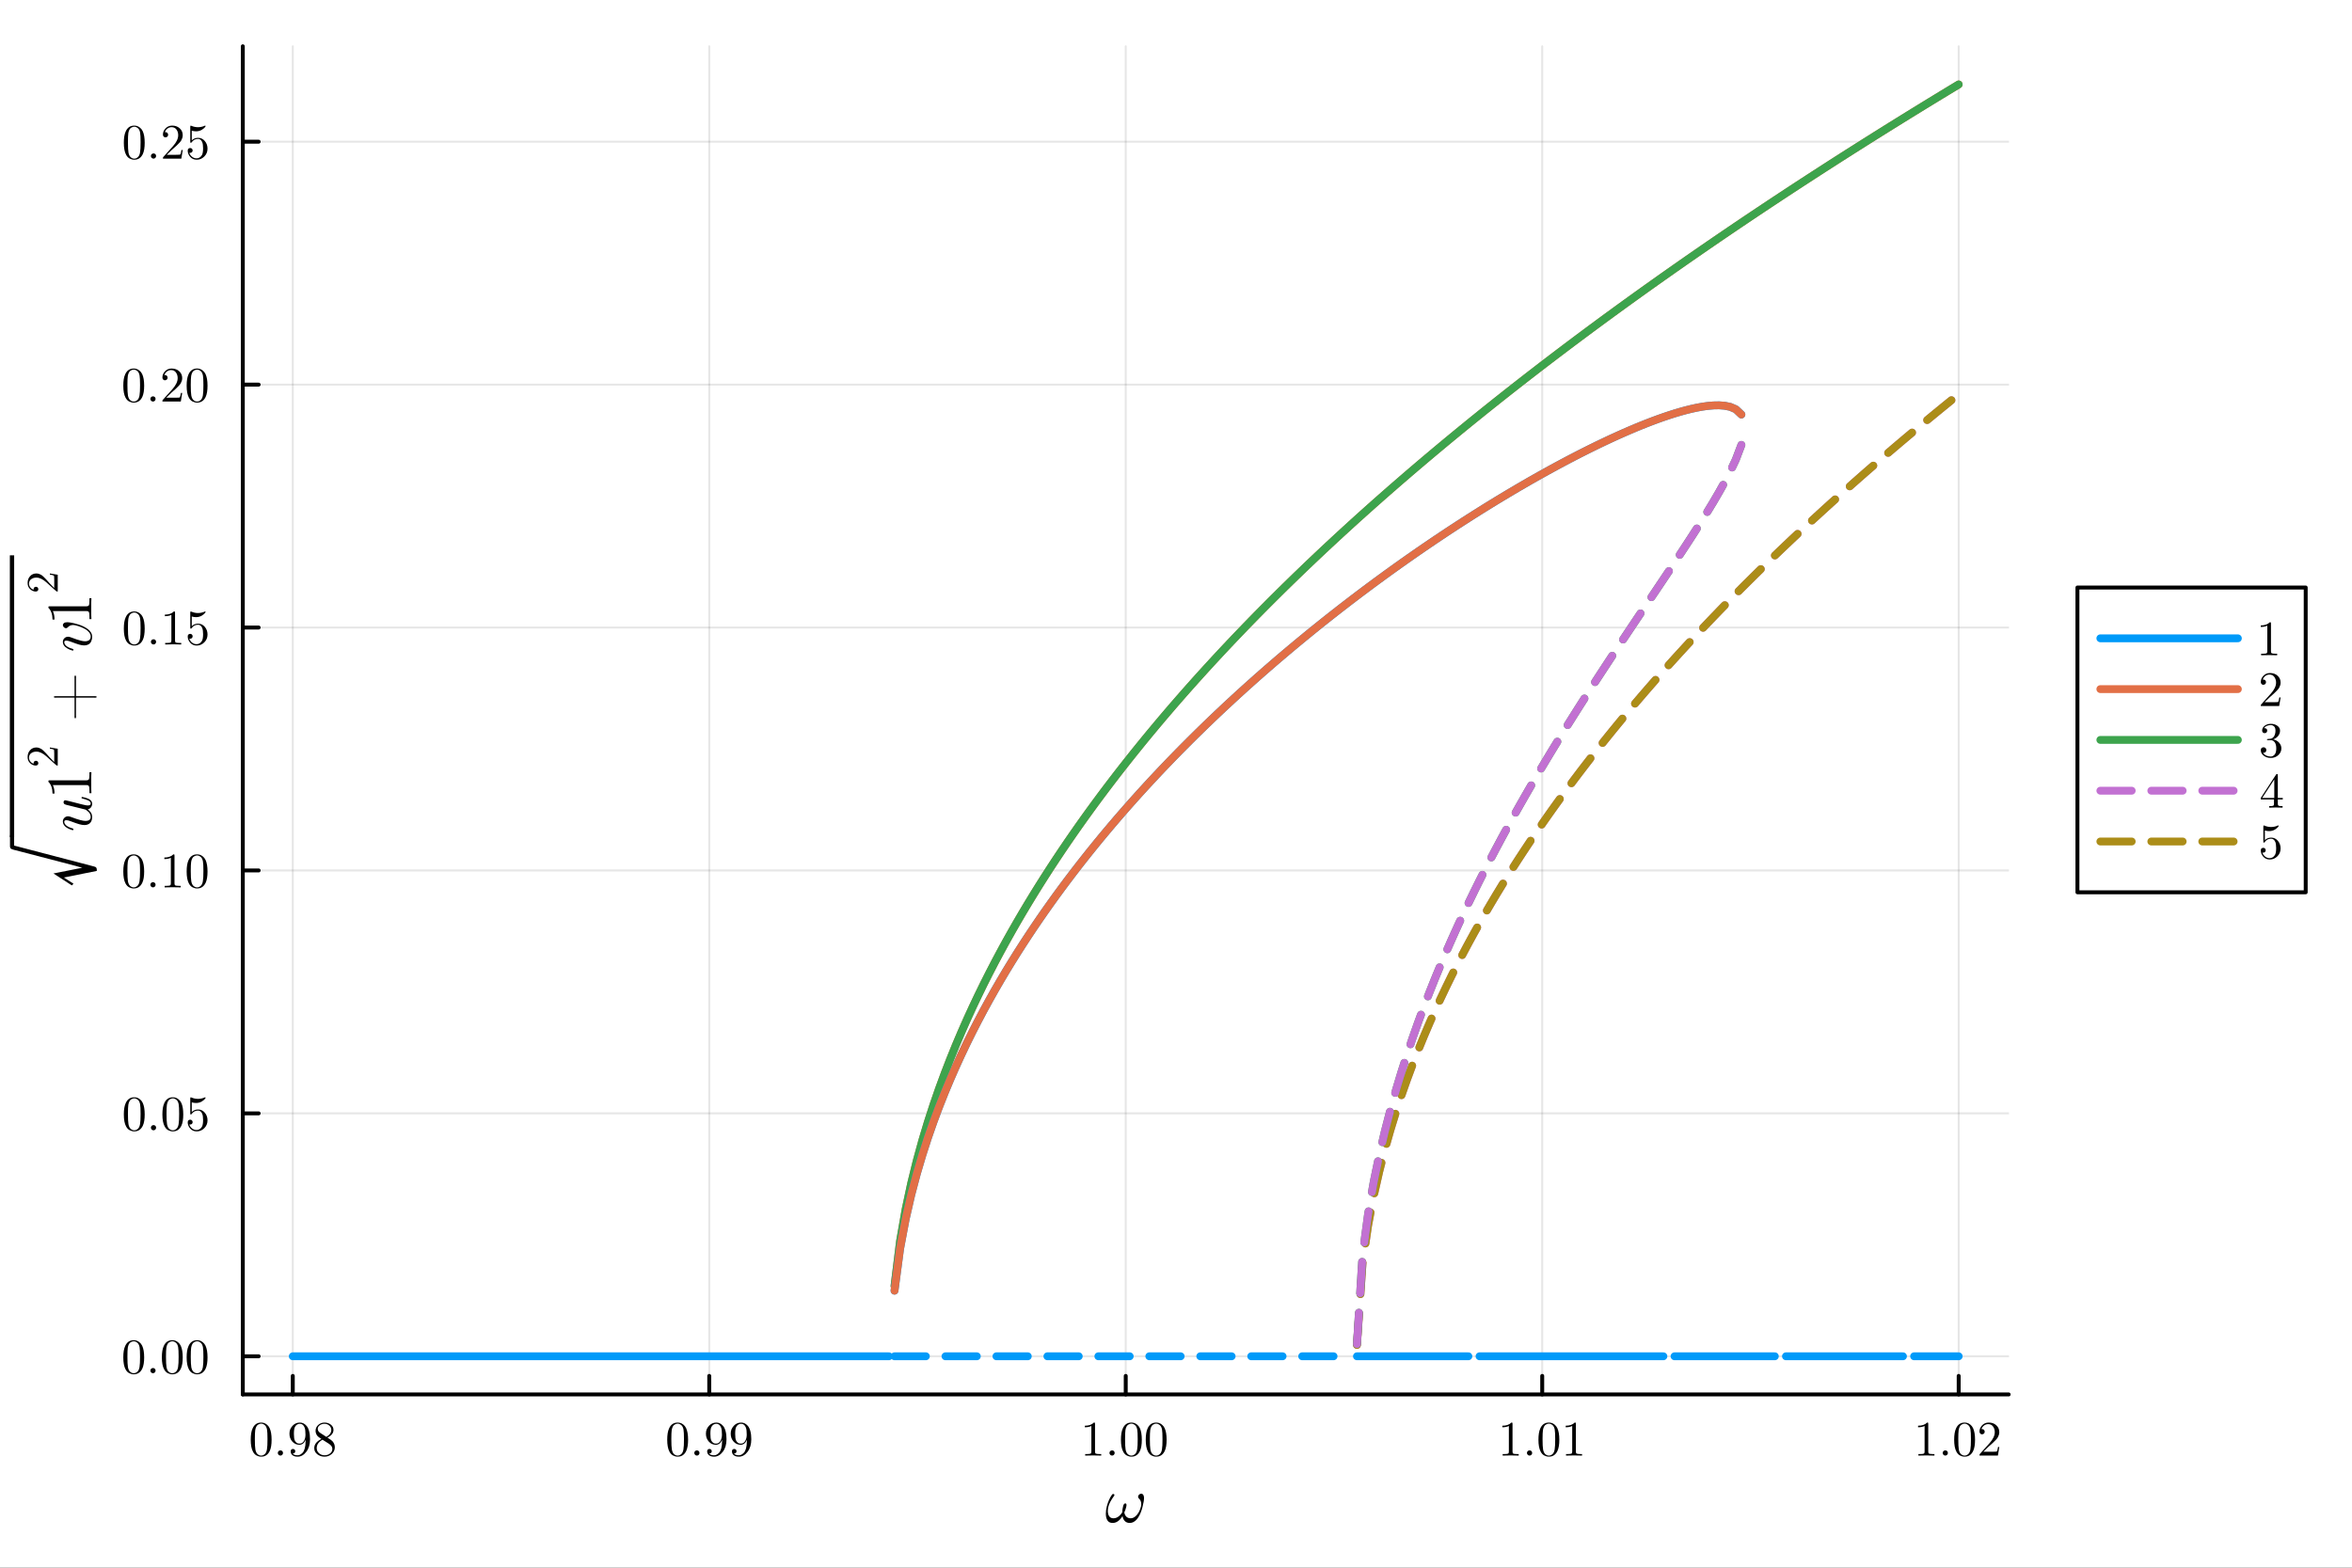<?xml version="1.0" encoding="utf-8"?>
<svg xmlns="http://www.w3.org/2000/svg" xmlns:xlink="http://www.w3.org/1999/xlink" width="600" height="400" viewBox="0 0 2400 1600">
<rect x="0" y="0" width="2400" height="1600" fill="#333333" stroke="none"/>
<defs>
  <clipPath id="clip950">
    <rect x="0" y="0" width="2400" height="1600"/>
  </clipPath>
</defs>
<path clip-path="url(#clip950)" d="M0 1600 L2400 1600 L2400 0 L0 0  Z" fill="#ffffff" fill-rule="evenodd" fill-opacity="1"/>
<defs>
  <clipPath id="clip951">
    <rect x="480" y="0" width="1681" height="1600"/>
  </clipPath>
</defs>
<defs>
  <clipPath id="clip952">
    <rect x="247" y="47" width="1803" height="1377"/>
  </clipPath>
</defs>
<path clip-path="url(#clip950)" d="M247.758 1423.18 L2049.66 1423.18 L2049.66 47.244 L247.758 47.244  Z" fill="#ffffff" fill-rule="evenodd" fill-opacity="1"/>
<polyline clip-path="url(#clip952)" style="stroke:#000000; stroke-linecap:round; stroke-linejoin:round; stroke-width:2; stroke-opacity:0.1; fill:none" points="298.755,1423.18 298.755,47.244 "/>
<polyline clip-path="url(#clip952)" style="stroke:#000000; stroke-linecap:round; stroke-linejoin:round; stroke-width:2; stroke-opacity:0.1; fill:none" points="723.732,1423.18 723.732,47.244 "/>
<polyline clip-path="url(#clip952)" style="stroke:#000000; stroke-linecap:round; stroke-linejoin:round; stroke-width:2; stroke-opacity:0.1; fill:none" points="1148.71,1423.18 1148.71,47.244 "/>
<polyline clip-path="url(#clip952)" style="stroke:#000000; stroke-linecap:round; stroke-linejoin:round; stroke-width:2; stroke-opacity:0.1; fill:none" points="1573.69,1423.18 1573.69,47.244 "/>
<polyline clip-path="url(#clip952)" style="stroke:#000000; stroke-linecap:round; stroke-linejoin:round; stroke-width:2; stroke-opacity:0.1; fill:none" points="1998.66,1423.18 1998.66,47.244 "/>
<polyline clip-path="url(#clip950)" style="stroke:#000000; stroke-linecap:round; stroke-linejoin:round; stroke-width:4; stroke-opacity:1; fill:none" points="247.758,1423.18 2049.66,1423.18 "/>
<polyline clip-path="url(#clip950)" style="stroke:#000000; stroke-linecap:round; stroke-linejoin:round; stroke-width:4; stroke-opacity:1; fill:none" points="298.755,1423.18 298.755,1404.28 "/>
<polyline clip-path="url(#clip950)" style="stroke:#000000; stroke-linecap:round; stroke-linejoin:round; stroke-width:4; stroke-opacity:1; fill:none" points="723.732,1423.18 723.732,1404.28 "/>
<polyline clip-path="url(#clip950)" style="stroke:#000000; stroke-linecap:round; stroke-linejoin:round; stroke-width:4; stroke-opacity:1; fill:none" points="1148.71,1423.18 1148.71,1404.28 "/>
<polyline clip-path="url(#clip950)" style="stroke:#000000; stroke-linecap:round; stroke-linejoin:round; stroke-width:4; stroke-opacity:1; fill:none" points="1573.69,1423.18 1573.69,1404.28 "/>
<polyline clip-path="url(#clip950)" style="stroke:#000000; stroke-linecap:round; stroke-linejoin:round; stroke-width:4; stroke-opacity:1; fill:none" points="1998.66,1423.18 1998.66,1404.28 "/>
<path clip-path="url(#clip950)" d="M255.858 1469.4 Q255.858 1461.96 257.735 1457.91 Q260.354 1451.88 266.53 1451.88 Q267.839 1451.88 269.198 1452.26 Q270.581 1452.6 272.31 1453.96 Q274.064 1455.32 275.127 1457.54 Q277.152 1461.84 277.152 1469.4 Q277.152 1476.79 275.275 1480.81 Q272.533 1486.69 266.48 1486.69 Q264.208 1486.69 261.886 1485.53 Q259.588 1484.37 258.131 1481.58 Q255.858 1477.4 255.858 1469.4 M260.058 1468.78 Q260.058 1476.41 260.601 1479.45 Q261.219 1482.74 262.898 1484.17 Q264.603 1485.58 266.48 1485.58 Q268.506 1485.58 270.186 1484.07 Q271.89 1482.54 272.409 1479.26 Q272.977 1476.02 272.953 1468.78 Q272.953 1461.74 272.459 1458.92 Q271.792 1455.64 270.013 1454.33 Q268.259 1453 266.48 1453 Q265.813 1453 265.097 1453.19 Q264.405 1453.39 263.392 1453.96 Q262.38 1454.53 261.589 1455.94 Q260.823 1457.34 260.453 1459.47 Q260.058 1462.21 260.058 1468.78 Z" fill="#000000" fill-rule="nonzero" fill-opacity="1" /><path clip-path="url(#clip950)" d="M284.242 1484.76 Q283.476 1483.95 283.476 1482.89 Q283.476 1481.82 284.242 1481.06 Q285.008 1480.27 286.169 1480.27 Q287.281 1480.27 288.022 1481.01 Q288.788 1481.73 288.788 1482.91 Q288.788 1484.07 287.972 1484.84 Q287.182 1485.58 286.169 1485.58 Q285.008 1485.58 284.242 1484.76 Z" fill="#000000" fill-rule="nonzero" fill-opacity="1" /><path clip-path="url(#clip950)" d="M295.359 1463.27 Q295.359 1460.58 296.149 1458.75 Q296.94 1456.9 298.595 1455.07 Q301.633 1451.88 306.03 1451.88 Q307.908 1451.88 309.563 1452.67 Q311.243 1453.47 312.824 1455.27 Q314.43 1457.05 315.393 1460.58 Q316.356 1464.09 316.356 1468.93 Q316.356 1476.76 312.552 1481.73 Q308.773 1486.69 303.659 1486.69 Q300.423 1486.69 298.521 1485.23 Q296.619 1483.75 296.619 1481.23 Q296.619 1479.92 297.36 1479.38 Q298.101 1478.81 298.941 1478.81 Q299.855 1478.81 300.571 1479.43 Q301.287 1480.02 301.287 1481.13 Q301.287 1482.05 300.695 1482.76 Q300.126 1483.46 298.644 1483.46 Q300.102 1485.28 303.61 1485.28 Q304.869 1485.28 306.129 1484.72 Q307.389 1484.12 308.748 1482.71 Q310.131 1481.28 310.971 1478.29 Q311.811 1475.3 311.811 1471.1 L311.811 1469.5 Q309.785 1474.56 305.487 1474.56 Q301.238 1474.56 298.298 1471.3 Q295.359 1468.04 295.359 1463.27 M299.904 1463.32 Q299.904 1468.34 300.818 1470.19 Q302.374 1473.38 305.536 1473.38 Q308.624 1473.38 310.156 1470.63 Q311.712 1467.87 311.712 1464.29 Q311.712 1459.32 310.897 1457.15 Q309.39 1453.14 306.03 1453.14 Q302.696 1453.14 300.966 1456.33 Q299.904 1458.21 299.904 1463.32 Z" fill="#000000" fill-rule="nonzero" fill-opacity="1" /><path clip-path="url(#clip950)" d="M320.655 1477.95 Q320.655 1472.29 327.942 1468.63 Q324.805 1466.51 324.237 1465.89 Q322.014 1463.42 322.014 1460.33 Q322.014 1456.8 324.682 1454.35 Q327.374 1451.88 331.179 1451.88 Q334.81 1451.88 337.552 1453.98 Q340.294 1456.08 340.294 1459.42 Q340.294 1464.11 334.168 1467.27 Q338.219 1469.79 339.182 1470.86 Q341.653 1473.6 341.653 1477.08 Q341.653 1481.13 338.54 1483.92 Q335.427 1486.69 331.129 1486.69 Q326.93 1486.69 323.792 1484.25 Q320.655 1481.8 320.655 1477.95 M323.175 1477.95 Q323.175 1481.08 325.521 1483.18 Q327.893 1485.28 331.179 1485.28 Q334.365 1485.28 336.737 1483.46 Q339.133 1481.63 339.133 1478.91 Q339.133 1477.85 338.762 1476.93 Q338.417 1476.02 337.7 1475.3 Q337.008 1474.56 336.564 1474.24 Q336.144 1473.9 335.329 1473.33 L329.103 1469.4 Q323.175 1472.68 323.175 1477.95 M324.237 1458.36 Q324.237 1460.78 326.781 1462.46 L333.056 1466.51 Q338.071 1463.57 338.071 1459.42 Q338.071 1456.73 336.02 1454.95 Q333.97 1453.14 331.129 1453.14 Q328.338 1453.14 326.287 1454.63 Q324.237 1456.08 324.237 1458.36 Z" fill="#000000" fill-rule="nonzero" fill-opacity="1" /><path clip-path="url(#clip950)" d="M680.835 1469.4 Q680.835 1461.96 682.712 1457.91 Q685.331 1451.88 691.506 1451.88 Q692.816 1451.88 694.174 1452.26 Q695.558 1452.6 697.287 1453.96 Q699.041 1455.32 700.103 1457.54 Q702.129 1461.84 702.129 1469.4 Q702.129 1476.79 700.251 1480.81 Q697.509 1486.69 691.457 1486.69 Q689.184 1486.69 686.862 1485.53 Q684.565 1484.37 683.107 1481.58 Q680.835 1477.4 680.835 1469.4 M685.034 1468.78 Q685.034 1476.41 685.578 1479.45 Q686.195 1482.74 687.875 1484.17 Q689.58 1485.58 691.457 1485.58 Q693.483 1485.58 695.162 1484.07 Q696.867 1482.54 697.386 1479.26 Q697.954 1476.02 697.929 1468.78 Q697.929 1461.74 697.435 1458.92 Q696.768 1455.64 694.99 1454.33 Q693.236 1453 691.457 1453 Q690.79 1453 690.074 1453.19 Q689.382 1453.39 688.369 1453.96 Q687.356 1454.53 686.566 1455.94 Q685.8 1457.34 685.429 1459.47 Q685.034 1462.21 685.034 1468.78 Z" fill="#000000" fill-rule="nonzero" fill-opacity="1" /><path clip-path="url(#clip950)" d="M709.219 1484.76 Q708.453 1483.95 708.453 1482.89 Q708.453 1481.82 709.219 1481.06 Q709.985 1480.27 711.146 1480.27 Q712.257 1480.27 712.998 1481.01 Q713.764 1481.73 713.764 1482.91 Q713.764 1484.07 712.949 1484.84 Q712.158 1485.58 711.146 1485.58 Q709.985 1485.58 709.219 1484.76 Z" fill="#000000" fill-rule="nonzero" fill-opacity="1" /><path clip-path="url(#clip950)" d="M720.335 1463.27 Q720.335 1460.58 721.126 1458.75 Q721.916 1456.9 723.571 1455.07 Q726.61 1451.88 731.007 1451.88 Q732.885 1451.88 734.54 1452.67 Q736.219 1453.47 737.8 1455.27 Q739.406 1457.05 740.37 1460.58 Q741.333 1464.09 741.333 1468.93 Q741.333 1476.76 737.529 1481.73 Q733.749 1486.69 728.636 1486.69 Q725.399 1486.69 723.497 1485.23 Q721.595 1483.75 721.595 1481.23 Q721.595 1479.92 722.336 1479.38 Q723.077 1478.81 723.917 1478.81 Q724.831 1478.81 725.548 1479.43 Q726.264 1480.02 726.264 1481.13 Q726.264 1482.05 725.671 1482.76 Q725.103 1483.46 723.621 1483.46 Q725.078 1485.28 728.586 1485.28 Q729.846 1485.28 731.106 1484.72 Q732.366 1484.12 733.724 1482.71 Q735.108 1481.28 735.948 1478.29 Q736.788 1475.3 736.788 1471.1 L736.788 1469.5 Q734.762 1474.56 730.464 1474.56 Q726.215 1474.56 723.275 1471.3 Q720.335 1468.04 720.335 1463.27 M724.881 1463.32 Q724.881 1468.34 725.795 1470.19 Q727.351 1473.38 730.513 1473.38 Q733.601 1473.38 735.133 1470.63 Q736.689 1467.87 736.689 1464.29 Q736.689 1459.32 735.874 1457.15 Q734.367 1453.14 731.007 1453.14 Q727.672 1453.14 725.943 1456.33 Q724.881 1458.21 724.881 1463.32 Z" fill="#000000" fill-rule="nonzero" fill-opacity="1" /><path clip-path="url(#clip950)" d="M745.631 1463.27 Q745.631 1460.58 746.422 1458.75 Q747.212 1456.9 748.868 1455.07 Q751.906 1451.88 756.303 1451.88 Q758.181 1451.88 759.836 1452.67 Q761.516 1453.47 763.097 1455.27 Q764.702 1457.05 765.666 1460.58 Q766.629 1464.09 766.629 1468.93 Q766.629 1476.76 762.825 1481.73 Q759.045 1486.69 753.932 1486.69 Q750.696 1486.69 748.793 1485.23 Q746.891 1483.75 746.891 1481.23 Q746.891 1479.92 747.632 1479.38 Q748.374 1478.81 749.213 1478.81 Q750.127 1478.81 750.844 1479.43 Q751.56 1480.02 751.56 1481.13 Q751.56 1482.05 750.967 1482.76 Q750.399 1483.46 748.917 1483.46 Q750.375 1485.28 753.882 1485.28 Q755.142 1485.28 756.402 1484.72 Q757.662 1484.12 759.021 1482.71 Q760.404 1481.28 761.244 1478.29 Q762.084 1475.3 762.084 1471.1 L762.084 1469.5 Q760.058 1474.56 755.76 1474.56 Q751.511 1474.56 748.571 1471.3 Q745.631 1468.04 745.631 1463.27 M750.177 1463.32 Q750.177 1468.34 751.091 1470.19 Q752.647 1473.38 755.809 1473.38 Q758.897 1473.38 760.429 1470.63 Q761.985 1467.87 761.985 1464.29 Q761.985 1459.32 761.17 1457.15 Q759.663 1453.14 756.303 1453.14 Q752.968 1453.14 751.239 1456.33 Q750.177 1458.21 750.177 1463.32 Z" fill="#000000" fill-rule="nonzero" fill-opacity="1" /><path clip-path="url(#clip950)" d="M1107 1456.7 L1107 1455.12 Q1113.07 1455.12 1116.21 1451.88 Q1117.08 1451.88 1117.22 1452.08 Q1117.37 1452.28 1117.37 1453.19 L1117.37 1481.58 Q1117.37 1483.08 1118.11 1483.55 Q1118.85 1484.02 1122.09 1484.02 L1123.7 1484.02 L1123.7 1485.58 Q1121.92 1485.43 1115.49 1485.43 Q1109.07 1485.43 1107.32 1485.58 L1107.32 1484.02 L1108.92 1484.02 Q1112.11 1484.02 1112.88 1483.58 Q1113.64 1483.11 1113.64 1481.58 L1113.64 1455.37 Q1111 1456.7 1107 1456.7 Z" fill="#000000" fill-rule="nonzero" fill-opacity="1" /><path clip-path="url(#clip950)" d="M1132.86 1484.76 Q1132.1 1483.95 1132.1 1482.89 Q1132.1 1481.82 1132.86 1481.06 Q1133.63 1480.27 1134.79 1480.27 Q1135.9 1480.27 1136.64 1481.01 Q1137.41 1481.73 1137.41 1482.91 Q1137.41 1484.07 1136.59 1484.84 Q1135.8 1485.58 1134.79 1485.58 Q1133.63 1485.58 1132.86 1484.76 Z" fill="#000000" fill-rule="nonzero" fill-opacity="1" /><path clip-path="url(#clip950)" d="M1143.83 1469.4 Q1143.83 1461.96 1145.71 1457.91 Q1148.33 1451.88 1154.5 1451.88 Q1155.81 1451.88 1157.17 1452.26 Q1158.55 1452.6 1160.28 1453.96 Q1162.04 1455.32 1163.1 1457.54 Q1165.12 1461.84 1165.12 1469.4 Q1165.12 1476.79 1163.25 1480.81 Q1160.5 1486.69 1154.45 1486.69 Q1152.18 1486.69 1149.86 1485.53 Q1147.56 1484.37 1146.1 1481.58 Q1143.83 1477.4 1143.83 1469.4 M1148.03 1468.78 Q1148.03 1476.41 1148.57 1479.45 Q1149.19 1482.74 1150.87 1484.17 Q1152.57 1485.58 1154.45 1485.58 Q1156.48 1485.58 1158.16 1484.07 Q1159.86 1482.54 1160.38 1479.26 Q1160.95 1476.02 1160.92 1468.78 Q1160.92 1461.74 1160.43 1458.92 Q1159.76 1455.64 1157.98 1454.33 Q1156.23 1453 1154.45 1453 Q1153.79 1453 1153.07 1453.19 Q1152.38 1453.39 1151.36 1453.96 Q1150.35 1454.53 1149.56 1455.94 Q1148.79 1457.34 1148.42 1459.47 Q1148.03 1462.21 1148.03 1468.78 Z" fill="#000000" fill-rule="nonzero" fill-opacity="1" /><path clip-path="url(#clip950)" d="M1169.13 1469.4 Q1169.13 1461.96 1171 1457.91 Q1173.62 1451.88 1179.8 1451.88 Q1181.11 1451.88 1182.47 1452.26 Q1183.85 1452.6 1185.58 1453.96 Q1187.33 1455.32 1188.39 1457.54 Q1190.42 1461.84 1190.42 1469.4 Q1190.42 1476.79 1188.54 1480.81 Q1185.8 1486.69 1179.75 1486.69 Q1177.48 1486.69 1175.15 1485.53 Q1172.86 1484.37 1171.4 1481.58 Q1169.13 1477.4 1169.13 1469.4 M1173.33 1468.78 Q1173.33 1476.41 1173.87 1479.45 Q1174.49 1482.74 1176.17 1484.17 Q1177.87 1485.58 1179.75 1485.58 Q1181.77 1485.58 1183.45 1484.07 Q1185.16 1482.54 1185.68 1479.26 Q1186.25 1476.02 1186.22 1468.78 Q1186.22 1461.74 1185.73 1458.92 Q1185.06 1455.64 1183.28 1454.33 Q1181.53 1453 1179.75 1453 Q1179.08 1453 1178.36 1453.19 Q1177.67 1453.39 1176.66 1453.96 Q1175.65 1454.53 1174.86 1455.94 Q1174.09 1457.34 1173.72 1459.47 Q1173.33 1462.21 1173.33 1468.78 Z" fill="#000000" fill-rule="nonzero" fill-opacity="1" /><path clip-path="url(#clip950)" d="M1533.01 1456.7 L1533.01 1455.12 Q1539.09 1455.12 1542.23 1451.88 Q1543.09 1451.88 1543.24 1452.08 Q1543.39 1452.28 1543.39 1453.19 L1543.39 1481.58 Q1543.39 1483.08 1544.13 1483.55 Q1544.87 1484.02 1548.1 1484.02 L1549.71 1484.02 L1549.71 1485.58 Q1547.93 1485.43 1541.51 1485.43 Q1535.09 1485.43 1533.33 1485.58 L1533.33 1484.02 L1534.94 1484.02 Q1538.12 1484.02 1538.89 1483.58 Q1539.66 1483.11 1539.66 1481.58 L1539.66 1455.37 Q1537.01 1456.7 1533.01 1456.7 Z" fill="#000000" fill-rule="nonzero" fill-opacity="1" /><path clip-path="url(#clip950)" d="M1558.88 1484.76 Q1558.11 1483.95 1558.11 1482.89 Q1558.11 1481.82 1558.88 1481.06 Q1559.64 1480.27 1560.8 1480.27 Q1561.91 1480.27 1562.66 1481.01 Q1563.42 1481.73 1563.42 1482.91 Q1563.42 1484.07 1562.61 1484.84 Q1561.82 1485.58 1560.8 1485.58 Q1559.64 1485.58 1558.88 1484.76 Z" fill="#000000" fill-rule="nonzero" fill-opacity="1" /><path clip-path="url(#clip950)" d="M1569.84 1469.4 Q1569.84 1461.96 1571.72 1457.91 Q1574.34 1451.88 1580.52 1451.88 Q1581.82 1451.88 1583.18 1452.26 Q1584.57 1452.6 1586.3 1453.96 Q1588.05 1455.32 1589.11 1457.54 Q1591.14 1461.84 1591.14 1469.4 Q1591.14 1476.79 1589.26 1480.81 Q1586.52 1486.69 1580.47 1486.69 Q1578.19 1486.69 1575.87 1485.53 Q1573.57 1484.37 1572.12 1481.58 Q1569.84 1477.4 1569.84 1469.4 M1574.04 1468.78 Q1574.04 1476.41 1574.59 1479.45 Q1575.2 1482.74 1576.88 1484.17 Q1578.59 1485.58 1580.47 1485.58 Q1582.49 1485.58 1584.17 1484.07 Q1585.88 1482.54 1586.39 1479.26 Q1586.96 1476.02 1586.94 1468.78 Q1586.94 1461.74 1586.44 1458.92 Q1585.78 1455.64 1584 1454.33 Q1582.24 1453 1580.47 1453 Q1579.8 1453 1579.08 1453.19 Q1578.39 1453.39 1577.38 1453.96 Q1576.37 1454.53 1575.57 1455.94 Q1574.81 1457.34 1574.44 1459.47 Q1574.04 1462.21 1574.04 1468.78 Z" fill="#000000" fill-rule="nonzero" fill-opacity="1" /><path clip-path="url(#clip950)" d="M1597.66 1456.7 L1597.66 1455.12 Q1603.74 1455.12 1606.87 1451.88 Q1607.74 1451.88 1607.89 1452.08 Q1608.04 1452.28 1608.04 1453.19 L1608.04 1481.58 Q1608.04 1483.08 1608.78 1483.55 Q1609.52 1484.02 1612.75 1484.02 L1614.36 1484.02 L1614.36 1485.58 Q1612.58 1485.43 1606.16 1485.43 Q1599.73 1485.43 1597.98 1485.58 L1597.98 1484.02 L1599.59 1484.02 Q1602.77 1484.02 1603.54 1483.58 Q1604.3 1483.11 1604.3 1481.58 L1604.3 1455.37 Q1601.66 1456.7 1597.66 1456.7 Z" fill="#000000" fill-rule="nonzero" fill-opacity="1" /><path clip-path="url(#clip950)" d="M1957.22 1456.7 L1957.22 1455.12 Q1963.3 1455.12 1966.44 1451.88 Q1967.3 1451.88 1967.45 1452.08 Q1967.6 1452.28 1967.6 1453.19 L1967.6 1481.58 Q1967.6 1483.08 1968.34 1483.55 Q1969.08 1484.02 1972.32 1484.02 L1973.92 1484.02 L1973.92 1485.58 Q1972.14 1485.43 1965.72 1485.43 Q1959.3 1485.43 1957.54 1485.58 L1957.54 1484.02 L1959.15 1484.02 Q1962.34 1484.02 1963.1 1483.58 Q1963.87 1483.11 1963.87 1481.58 L1963.87 1455.37 Q1961.22 1456.7 1957.22 1456.7 Z" fill="#000000" fill-rule="nonzero" fill-opacity="1" /><path clip-path="url(#clip950)" d="M1983.09 1484.76 Q1982.32 1483.95 1982.32 1482.89 Q1982.32 1481.82 1983.09 1481.06 Q1983.85 1480.27 1985.01 1480.27 Q1986.12 1480.27 1986.87 1481.01 Q1987.63 1481.73 1987.63 1482.91 Q1987.63 1484.07 1986.82 1484.84 Q1986.03 1485.58 1985.01 1485.58 Q1983.85 1485.58 1983.09 1484.76 Z" fill="#000000" fill-rule="nonzero" fill-opacity="1" /><path clip-path="url(#clip950)" d="M1994.05 1469.4 Q1994.05 1461.96 1995.93 1457.91 Q1998.55 1451.88 2004.73 1451.88 Q2006.04 1451.88 2007.39 1452.26 Q2008.78 1452.6 2010.51 1453.96 Q2012.26 1455.32 2013.32 1457.54 Q2015.35 1461.84 2015.35 1469.4 Q2015.35 1476.79 2013.47 1480.81 Q2010.73 1486.69 2004.68 1486.69 Q2002.4 1486.69 2000.08 1485.53 Q1997.78 1484.37 1996.33 1481.58 Q1994.05 1477.4 1994.05 1469.4 M1998.25 1468.78 Q1998.25 1476.41 1998.8 1479.45 Q1999.42 1482.74 2001.09 1484.17 Q2002.8 1485.58 2004.68 1485.58 Q2006.7 1485.58 2008.38 1484.07 Q2010.09 1482.54 2010.61 1479.26 Q2011.17 1476.02 2011.15 1468.78 Q2011.15 1461.74 2010.66 1458.92 Q2009.99 1455.64 2008.21 1454.33 Q2006.46 1453 2004.68 1453 Q2004.01 1453 2003.29 1453.19 Q2002.6 1453.39 2001.59 1453.96 Q2000.58 1454.53 1999.79 1455.94 Q1999.02 1457.34 1998.65 1459.47 Q1998.25 1462.21 1998.25 1468.78 Z" fill="#000000" fill-rule="nonzero" fill-opacity="1" /><path clip-path="url(#clip950)" d="M2019.89 1485.58 Q2019.89 1484.67 2019.97 1484.39 Q2020.07 1484.12 2020.46 1483.7 L2030.17 1472.88 Q2035.48 1466.9 2035.48 1461.69 Q2035.48 1458.31 2033.7 1455.89 Q2031.95 1453.47 2028.71 1453.47 Q2026.49 1453.47 2024.61 1454.82 Q2022.74 1456.18 2021.87 1458.6 Q2022.02 1458.55 2022.54 1458.55 Q2023.8 1458.55 2024.49 1459.34 Q2025.21 1460.14 2025.21 1461.2 Q2025.21 1462.56 2024.32 1463.22 Q2023.45 1463.87 2022.59 1463.87 Q2022.24 1463.87 2021.77 1463.79 Q2021.33 1463.72 2020.61 1463.03 Q2019.89 1462.31 2019.89 1461.05 Q2019.89 1457.52 2022.56 1454.7 Q2025.25 1451.88 2029.36 1451.88 Q2034 1451.88 2037.04 1454.65 Q2040.1 1457.39 2040.1 1461.69 Q2040.1 1463.2 2039.63 1464.58 Q2039.19 1465.94 2038.57 1467 Q2037.98 1468.07 2036.35 1469.77 Q2034.72 1471.47 2033.41 1472.68 Q2032.1 1473.9 2029.16 1476.46 L2023.8 1481.68 L2032.91 1481.68 Q2037.36 1481.68 2037.71 1481.28 Q2038.2 1480.57 2038.82 1476.79 L2040.1 1476.79 L2038.67 1485.58 L2019.89 1485.58 Z" fill="#000000" fill-rule="nonzero" fill-opacity="1" /><path clip-path="url(#clip950)" d="M1167.37 1529.06 Q1167.37 1532.06 1165.86 1537.85 Q1165.25 1540.37 1164.41 1542.65 Q1163.61 1544.91 1162.41 1547.1 Q1161.22 1549.29 1159.84 1550.86 Q1158.45 1552.41 1156.65 1553.38 Q1154.85 1554.34 1152.85 1554.34 Q1149.69 1554.34 1147.83 1552.47 Q1145.99 1550.57 1145.41 1547.32 Q1141.09 1554.34 1135.33 1554.34 Q1131.75 1554.34 1130.08 1551.8 Q1128.41 1549.22 1128.41 1544.91 Q1128.41 1541.27 1129.37 1537.5 Q1131.21 1530.35 1134.78 1525.36 Q1135.26 1524.78 1135.97 1524.78 Q1136.39 1524.78 1136.59 1524.91 Q1137.17 1525.26 1137.17 1525.84 Q1137.17 1526.26 1136.84 1526.68 Q1134.59 1529.8 1133.11 1532.48 Q1131.63 1535.15 1130.95 1537.85 Q1130.43 1540.17 1130.43 1542.14 Q1130.43 1545.45 1131.85 1547.52 Q1133.3 1549.58 1136.17 1549.58 Q1138.81 1549.58 1141.13 1547.93 Q1143.45 1546.26 1145.15 1543.46 Q1145.25 1540.4 1145.99 1537.5 Q1146.67 1534.41 1148.24 1534.41 Q1149.5 1534.41 1149.5 1536.11 Q1149.5 1536.69 1149.24 1537.85 Q1148.53 1540.91 1147.25 1543.65 Q1147.7 1546.32 1149.37 1547.97 Q1151.05 1549.58 1153.72 1549.58 Q1156.2 1549.58 1158.39 1547.77 Q1160.61 1545.97 1162.03 1543.33 Q1163.48 1540.66 1164.28 1537.5 Q1164.54 1536.44 1164.54 1535.08 Q1164.54 1531.48 1162.03 1529.25 Q1161.32 1528.55 1161.32 1527.61 Q1161.32 1526.52 1162.22 1525.52 Q1163.28 1524.46 1164.54 1524.46 Q1165.47 1524.46 1166.05 1525.04 Q1167.37 1526.19 1167.37 1529.06 Z" fill="#000000" fill-rule="nonzero" fill-opacity="1" /><polyline clip-path="url(#clip952)" style="stroke:#000000; stroke-linecap:round; stroke-linejoin:round; stroke-width:2; stroke-opacity:0.1; fill:none" points="247.758,1384.24 2049.66,1384.24 "/>
<polyline clip-path="url(#clip952)" style="stroke:#000000; stroke-linecap:round; stroke-linejoin:round; stroke-width:2; stroke-opacity:0.1; fill:none" points="247.758,1136.31 2049.66,1136.31 "/>
<polyline clip-path="url(#clip952)" style="stroke:#000000; stroke-linecap:round; stroke-linejoin:round; stroke-width:2; stroke-opacity:0.1; fill:none" points="247.758,888.39 2049.66,888.39 "/>
<polyline clip-path="url(#clip952)" style="stroke:#000000; stroke-linecap:round; stroke-linejoin:round; stroke-width:2; stroke-opacity:0.1; fill:none" points="247.758,640.465 2049.66,640.465 "/>
<polyline clip-path="url(#clip952)" style="stroke:#000000; stroke-linecap:round; stroke-linejoin:round; stroke-width:2; stroke-opacity:0.1; fill:none" points="247.758,392.541 2049.66,392.541 "/>
<polyline clip-path="url(#clip952)" style="stroke:#000000; stroke-linecap:round; stroke-linejoin:round; stroke-width:2; stroke-opacity:0.1; fill:none" points="247.758,144.617 2049.66,144.617 "/>
<polyline clip-path="url(#clip950)" style="stroke:#000000; stroke-linecap:round; stroke-linejoin:round; stroke-width:4; stroke-opacity:1; fill:none" points="247.758,1423.18 247.758,47.244 "/>
<polyline clip-path="url(#clip950)" style="stroke:#000000; stroke-linecap:round; stroke-linejoin:round; stroke-width:4; stroke-opacity:1; fill:none" points="247.758,1384.24 263.935,1384.24 "/>
<polyline clip-path="url(#clip950)" style="stroke:#000000; stroke-linecap:round; stroke-linejoin:round; stroke-width:4; stroke-opacity:1; fill:none" points="247.758,1136.31 263.935,1136.31 "/>
<polyline clip-path="url(#clip950)" style="stroke:#000000; stroke-linecap:round; stroke-linejoin:round; stroke-width:4; stroke-opacity:1; fill:none" points="247.758,888.39 263.935,888.39 "/>
<polyline clip-path="url(#clip950)" style="stroke:#000000; stroke-linecap:round; stroke-linejoin:round; stroke-width:4; stroke-opacity:1; fill:none" points="247.758,640.465 263.935,640.465 "/>
<polyline clip-path="url(#clip950)" style="stroke:#000000; stroke-linecap:round; stroke-linejoin:round; stroke-width:4; stroke-opacity:1; fill:none" points="247.758,392.541 263.935,392.541 "/>
<polyline clip-path="url(#clip950)" style="stroke:#000000; stroke-linecap:round; stroke-linejoin:round; stroke-width:4; stroke-opacity:1; fill:none" points="247.758,144.617 263.935,144.617 "/>
<path clip-path="url(#clip950)" d="M125.815 1385.34 Q125.815 1377.9 127.693 1373.85 Q130.311 1367.82 136.487 1367.82 Q137.796 1367.82 139.155 1368.19 Q140.538 1368.54 142.268 1369.9 Q144.022 1371.26 145.084 1373.48 Q147.109 1377.78 147.109 1385.34 Q147.109 1392.72 145.232 1396.75 Q142.49 1402.63 136.438 1402.63 Q134.165 1402.63 131.843 1401.47 Q129.545 1400.31 128.088 1397.52 Q125.815 1393.34 125.815 1385.34 M130.015 1384.72 Q130.015 1392.35 130.558 1395.39 Q131.176 1398.68 132.856 1400.11 Q134.56 1401.52 136.438 1401.52 Q138.463 1401.52 140.143 1400.01 Q141.848 1398.48 142.366 1395.19 Q142.935 1391.96 142.91 1384.72 Q142.91 1377.68 142.416 1374.86 Q141.749 1371.58 139.97 1370.27 Q138.216 1368.93 136.438 1368.93 Q135.771 1368.93 135.054 1369.13 Q134.363 1369.33 133.35 1369.9 Q132.337 1370.47 131.546 1371.87 Q130.781 1373.28 130.41 1375.41 Q130.015 1378.15 130.015 1384.72 Z" fill="#000000" fill-rule="nonzero" fill-opacity="1" /><path clip-path="url(#clip950)" d="M154.199 1400.7 Q153.434 1399.89 153.434 1398.83 Q153.434 1397.76 154.199 1397 Q154.965 1396.21 156.126 1396.21 Q157.238 1396.21 157.979 1396.95 Q158.745 1397.66 158.745 1398.85 Q158.745 1400.01 157.93 1400.78 Q157.139 1401.52 156.126 1401.52 Q154.965 1401.52 154.199 1400.7 Z" fill="#000000" fill-rule="nonzero" fill-opacity="1" /><path clip-path="url(#clip950)" d="M165.168 1385.34 Q165.168 1377.9 167.045 1373.85 Q169.664 1367.82 175.839 1367.82 Q177.149 1367.82 178.507 1368.19 Q179.891 1368.54 181.62 1369.9 Q183.374 1371.26 184.436 1373.48 Q186.462 1377.78 186.462 1385.34 Q186.462 1392.72 184.584 1396.75 Q181.842 1402.63 175.79 1402.63 Q173.517 1402.63 171.195 1401.47 Q168.898 1400.31 167.44 1397.52 Q165.168 1393.34 165.168 1385.34 M169.367 1384.72 Q169.367 1392.35 169.911 1395.39 Q170.528 1398.68 172.208 1400.11 Q173.913 1401.52 175.79 1401.52 Q177.816 1401.52 179.496 1400.01 Q181.2 1398.48 181.719 1395.19 Q182.287 1391.96 182.262 1384.72 Q182.262 1377.68 181.768 1374.86 Q181.101 1371.58 179.323 1370.27 Q177.569 1368.93 175.79 1368.93 Q175.123 1368.93 174.407 1369.13 Q173.715 1369.33 172.702 1369.9 Q171.689 1370.47 170.899 1371.87 Q170.133 1373.28 169.762 1375.41 Q169.367 1378.15 169.367 1384.72 Z" fill="#000000" fill-rule="nonzero" fill-opacity="1" /><path clip-path="url(#clip950)" d="M190.464 1385.34 Q190.464 1377.9 192.341 1373.85 Q194.96 1367.82 201.136 1367.82 Q202.445 1367.82 203.804 1368.19 Q205.187 1368.54 206.916 1369.9 Q208.67 1371.26 209.732 1373.48 Q211.758 1377.78 211.758 1385.34 Q211.758 1392.72 209.881 1396.75 Q207.139 1402.63 201.086 1402.63 Q198.814 1402.63 196.491 1401.47 Q194.194 1400.31 192.737 1397.52 Q190.464 1393.34 190.464 1385.34 M194.663 1384.72 Q194.663 1392.35 195.207 1395.39 Q195.824 1398.68 197.504 1400.11 Q199.209 1401.52 201.086 1401.52 Q203.112 1401.52 204.792 1400.01 Q206.496 1398.48 207.015 1395.19 Q207.583 1391.96 207.559 1384.72 Q207.559 1377.68 207.065 1374.86 Q206.398 1371.58 204.619 1370.27 Q202.865 1368.93 201.086 1368.93 Q200.419 1368.93 199.703 1369.13 Q199.011 1369.33 197.998 1369.9 Q196.986 1370.47 196.195 1371.87 Q195.429 1373.28 195.059 1375.41 Q194.663 1378.15 194.663 1384.72 Z" fill="#000000" fill-rule="nonzero" fill-opacity="1" /><path clip-path="url(#clip950)" d="M126.359 1137.41 Q126.359 1129.98 128.236 1125.93 Q130.855 1119.9 137.03 1119.9 Q138.34 1119.9 139.698 1120.27 Q141.082 1120.62 142.811 1121.97 Q144.565 1123.33 145.627 1125.56 Q147.653 1129.85 147.653 1137.41 Q147.653 1144.8 145.775 1148.83 Q143.033 1154.71 136.981 1154.71 Q134.708 1154.71 132.386 1153.54 Q130.089 1152.38 128.631 1149.59 Q126.359 1145.42 126.359 1137.41 M130.558 1136.8 Q130.558 1144.43 131.102 1147.47 Q131.719 1150.75 133.399 1152.19 Q135.104 1153.59 136.981 1153.59 Q139.007 1153.59 140.687 1152.09 Q142.391 1150.56 142.91 1147.27 Q143.478 1144.03 143.453 1136.8 Q143.453 1129.76 142.959 1126.94 Q142.292 1123.65 140.514 1122.34 Q138.76 1121.01 136.981 1121.01 Q136.314 1121.01 135.598 1121.21 Q134.906 1121.41 133.893 1121.97 Q132.88 1122.54 132.09 1123.95 Q131.324 1125.36 130.953 1127.48 Q130.558 1130.22 130.558 1136.8 Z" fill="#000000" fill-rule="nonzero" fill-opacity="1" /><path clip-path="url(#clip950)" d="M154.743 1152.78 Q153.977 1151.96 153.977 1150.9 Q153.977 1149.84 154.743 1149.07 Q155.509 1148.28 156.67 1148.28 Q157.781 1148.28 158.522 1149.02 Q159.288 1149.74 159.288 1150.93 Q159.288 1152.09 158.473 1152.85 Q157.682 1153.59 156.67 1153.59 Q155.509 1153.59 154.743 1152.78 Z" fill="#000000" fill-rule="nonzero" fill-opacity="1" /><path clip-path="url(#clip950)" d="M165.711 1137.41 Q165.711 1129.98 167.589 1125.93 Q170.207 1119.9 176.383 1119.9 Q177.692 1119.9 179.051 1120.27 Q180.434 1120.62 182.164 1121.97 Q183.917 1123.33 184.98 1125.56 Q187.005 1129.85 187.005 1137.41 Q187.005 1144.8 185.128 1148.83 Q182.386 1154.71 176.334 1154.71 Q174.061 1154.71 171.739 1153.54 Q169.441 1152.38 167.984 1149.59 Q165.711 1145.42 165.711 1137.41 M169.911 1136.8 Q169.911 1144.43 170.454 1147.47 Q171.072 1150.75 172.752 1152.19 Q174.456 1153.59 176.334 1153.59 Q178.359 1153.59 180.039 1152.09 Q181.744 1150.56 182.262 1147.27 Q182.831 1144.03 182.806 1136.8 Q182.806 1129.76 182.312 1126.94 Q181.645 1123.65 179.866 1122.34 Q178.112 1121.01 176.334 1121.01 Q175.667 1121.01 174.95 1121.21 Q174.258 1121.41 173.246 1121.97 Q172.233 1122.54 171.442 1123.95 Q170.676 1125.36 170.306 1127.48 Q169.911 1130.22 169.911 1136.8 Z" fill="#000000" fill-rule="nonzero" fill-opacity="1" /><path clip-path="url(#clip950)" d="M191.551 1145.44 Q191.551 1143.93 192.366 1143.37 Q193.181 1142.77 194.046 1142.77 Q195.207 1142.77 195.874 1143.52 Q196.566 1144.23 196.566 1145.24 Q196.566 1146.26 195.874 1147 Q195.207 1147.71 194.046 1147.71 Q193.478 1147.71 193.181 1147.62 Q193.848 1149.94 195.874 1151.62 Q197.924 1153.3 200.617 1153.3 Q204.001 1153.3 206.027 1150.01 Q207.237 1147.89 207.237 1143.07 Q207.237 1138.82 206.323 1136.7 Q204.915 1133.46 202.025 1133.46 Q197.924 1133.46 195.503 1136.99 Q195.207 1137.44 194.861 1137.46 Q194.367 1137.46 194.243 1137.19 Q194.145 1136.89 194.145 1136.13 L194.145 1121.16 Q194.145 1119.95 194.639 1119.95 Q194.836 1119.95 195.256 1120.1 Q198.443 1121.5 201.976 1121.53 Q205.607 1121.53 208.868 1120.05 Q209.115 1119.9 209.263 1119.9 Q209.757 1119.9 209.782 1120.47 Q209.782 1120.66 209.362 1121.26 Q208.967 1121.83 208.102 1122.59 Q207.237 1123.33 206.126 1124.05 Q205.014 1124.77 203.384 1125.26 Q201.778 1125.73 199.999 1125.73 Q197.875 1125.73 195.701 1125.06 L195.701 1134.92 Q198.32 1132.35 202.124 1132.35 Q206.175 1132.35 208.967 1135.61 Q211.758 1138.87 211.758 1143.42 Q211.758 1148.18 208.448 1151.44 Q205.162 1154.71 200.716 1154.71 Q196.664 1154.71 194.095 1151.82 Q191.551 1148.93 191.551 1145.44 Z" fill="#000000" fill-rule="nonzero" fill-opacity="1" /><path clip-path="url(#clip950)" d="M125.815 889.489 Q125.815 882.053 127.693 878.002 Q130.311 871.974 136.487 871.974 Q137.796 871.974 139.155 872.345 Q140.538 872.691 142.268 874.049 Q144.022 875.408 145.084 877.631 Q147.109 881.93 147.109 889.489 Q147.109 896.875 145.232 900.902 Q142.49 906.781 136.438 906.781 Q134.165 906.781 131.843 905.62 Q129.545 904.459 128.088 901.668 Q125.815 897.493 125.815 889.489 M130.015 888.871 Q130.015 896.505 130.558 899.543 Q131.176 902.829 132.856 904.262 Q134.56 905.67 136.438 905.67 Q138.463 905.67 140.143 904.163 Q141.848 902.631 142.366 899.346 Q142.935 896.11 142.91 888.871 Q142.91 881.831 142.416 879.015 Q141.749 875.729 139.97 874.42 Q138.216 873.086 136.438 873.086 Q135.771 873.086 135.054 873.284 Q134.363 873.481 133.35 874.049 Q132.337 874.618 131.546 876.026 Q130.781 877.434 130.41 879.558 Q130.015 882.3 130.015 888.871 Z" fill="#000000" fill-rule="nonzero" fill-opacity="1" /><path clip-path="url(#clip950)" d="M154.199 904.855 Q153.434 904.039 153.434 902.977 Q153.434 901.915 154.199 901.149 Q154.965 900.358 156.126 900.358 Q157.238 900.358 157.979 901.1 Q158.745 901.816 158.745 903.002 Q158.745 904.163 157.93 904.929 Q157.139 905.67 156.126 905.67 Q154.965 905.67 154.199 904.855 Z" fill="#000000" fill-rule="nonzero" fill-opacity="1" /><path clip-path="url(#clip950)" d="M167.687 876.791 L167.687 875.21 Q173.764 875.21 176.902 871.974 Q177.766 871.974 177.915 872.172 Q178.063 872.37 178.063 873.284 L178.063 901.668 Q178.063 903.175 178.804 903.644 Q179.545 904.113 182.781 904.113 L184.387 904.113 L184.387 905.67 Q182.608 905.521 176.185 905.521 Q169.762 905.521 168.009 905.67 L168.009 904.113 L169.614 904.113 Q172.801 904.113 173.567 903.669 Q174.333 903.199 174.333 901.668 L174.333 875.458 Q171.689 876.791 167.687 876.791 Z" fill="#000000" fill-rule="nonzero" fill-opacity="1" /><path clip-path="url(#clip950)" d="M190.464 889.489 Q190.464 882.053 192.341 878.002 Q194.96 871.974 201.136 871.974 Q202.445 871.974 203.804 872.345 Q205.187 872.691 206.916 874.049 Q208.67 875.408 209.732 877.631 Q211.758 881.93 211.758 889.489 Q211.758 896.875 209.881 900.902 Q207.139 906.781 201.086 906.781 Q198.814 906.781 196.491 905.62 Q194.194 904.459 192.737 901.668 Q190.464 897.493 190.464 889.489 M194.663 888.871 Q194.663 896.505 195.207 899.543 Q195.824 902.829 197.504 904.262 Q199.209 905.67 201.086 905.67 Q203.112 905.67 204.792 904.163 Q206.496 902.631 207.015 899.346 Q207.583 896.11 207.559 888.871 Q207.559 881.831 207.065 879.015 Q206.398 875.729 204.619 874.42 Q202.865 873.086 201.086 873.086 Q200.419 873.086 199.703 873.284 Q199.011 873.481 197.998 874.049 Q196.986 874.618 196.195 876.026 Q195.429 877.434 195.059 879.558 Q194.663 882.3 194.663 888.871 Z" fill="#000000" fill-rule="nonzero" fill-opacity="1" /><path clip-path="url(#clip950)" d="M126.359 641.565 Q126.359 634.129 128.236 630.078 Q130.855 624.05 137.03 624.05 Q138.34 624.05 139.698 624.421 Q141.082 624.766 142.811 626.125 Q144.565 627.484 145.627 629.707 Q147.653 634.006 147.653 641.565 Q147.653 648.951 145.775 652.978 Q143.033 658.857 136.981 658.857 Q134.708 658.857 132.386 657.696 Q130.089 656.535 128.631 653.744 Q126.359 649.569 126.359 641.565 M130.558 640.947 Q130.558 648.581 131.102 651.619 Q131.719 654.905 133.399 656.337 Q135.104 657.745 136.981 657.745 Q139.007 657.745 140.687 656.239 Q142.391 654.707 142.91 651.421 Q143.478 648.185 143.453 640.947 Q143.453 633.907 142.959 631.091 Q142.292 627.805 140.514 626.496 Q138.76 625.162 136.981 625.162 Q136.314 625.162 135.598 625.359 Q134.906 625.557 133.893 626.125 Q132.88 626.693 132.09 628.101 Q131.324 629.51 130.953 631.634 Q130.558 634.376 130.558 640.947 Z" fill="#000000" fill-rule="nonzero" fill-opacity="1" /><path clip-path="url(#clip950)" d="M154.743 656.93 Q153.977 656.115 153.977 655.053 Q153.977 653.991 154.743 653.225 Q155.509 652.434 156.67 652.434 Q157.781 652.434 158.522 653.175 Q159.288 653.892 159.288 655.077 Q159.288 656.239 158.473 657.004 Q157.682 657.745 156.67 657.745 Q155.509 657.745 154.743 656.93 Z" fill="#000000" fill-rule="nonzero" fill-opacity="1" /><path clip-path="url(#clip950)" d="M168.231 628.867 L168.231 627.286 Q174.308 627.286 177.445 624.05 Q178.31 624.05 178.458 624.248 Q178.606 624.445 178.606 625.359 L178.606 653.744 Q178.606 655.25 179.347 655.72 Q180.088 656.189 183.325 656.189 L184.93 656.189 L184.93 657.745 Q183.152 657.597 176.729 657.597 Q170.306 657.597 168.552 657.745 L168.552 656.189 L170.158 656.189 Q173.344 656.189 174.11 655.744 Q174.876 655.275 174.876 653.744 L174.876 627.533 Q172.233 628.867 168.231 628.867 Z" fill="#000000" fill-rule="nonzero" fill-opacity="1" /><path clip-path="url(#clip950)" d="M191.551 649.593 Q191.551 648.086 192.366 647.518 Q193.181 646.925 194.046 646.925 Q195.207 646.925 195.874 647.666 Q196.566 648.383 196.566 649.396 Q196.566 650.409 195.874 651.15 Q195.207 651.866 194.046 651.866 Q193.478 651.866 193.181 651.767 Q193.848 654.089 195.874 655.769 Q197.924 657.449 200.617 657.449 Q204.001 657.449 206.027 654.163 Q207.237 652.039 207.237 647.222 Q207.237 642.973 206.323 640.848 Q204.915 637.612 202.025 637.612 Q197.924 637.612 195.503 641.145 Q195.207 641.589 194.861 641.614 Q194.367 641.614 194.243 641.342 Q194.145 641.046 194.145 640.28 L194.145 625.31 Q194.145 624.099 194.639 624.099 Q194.836 624.099 195.256 624.248 Q198.443 625.656 201.976 625.68 Q205.607 625.68 208.868 624.198 Q209.115 624.05 209.263 624.05 Q209.757 624.05 209.782 624.618 Q209.782 624.816 209.362 625.409 Q208.967 625.977 208.102 626.743 Q207.237 627.484 206.126 628.2 Q205.014 628.917 203.384 629.411 Q201.778 629.88 199.999 629.88 Q197.875 629.88 195.701 629.213 L195.701 639.07 Q198.32 636.501 202.124 636.501 Q206.175 636.501 208.967 639.761 Q211.758 643.022 211.758 647.568 Q211.758 652.335 208.448 655.596 Q205.162 658.857 200.716 658.857 Q196.664 658.857 194.095 655.967 Q191.551 653.077 191.551 649.593 Z" fill="#000000" fill-rule="nonzero" fill-opacity="1" /><path clip-path="url(#clip950)" d="M125.815 393.64 Q125.815 386.205 127.693 382.153 Q130.311 376.126 136.487 376.126 Q137.796 376.126 139.155 376.496 Q140.538 376.842 142.268 378.201 Q144.022 379.56 145.084 381.783 Q147.109 386.081 147.109 393.64 Q147.109 401.027 145.232 405.053 Q142.49 410.933 136.438 410.933 Q134.165 410.933 131.843 409.772 Q129.545 408.611 128.088 405.819 Q125.815 401.644 125.815 393.64 M130.015 393.023 Q130.015 400.656 130.558 403.695 Q131.176 406.98 132.856 408.413 Q134.56 409.821 136.438 409.821 Q138.463 409.821 140.143 408.314 Q141.848 406.783 142.366 403.497 Q142.935 400.261 142.91 393.023 Q142.91 385.982 142.416 383.166 Q141.749 379.881 139.97 378.571 Q138.216 377.237 136.438 377.237 Q135.771 377.237 135.054 377.435 Q134.363 377.633 133.35 378.201 Q132.337 378.769 131.546 380.177 Q130.781 381.585 130.41 383.71 Q130.015 386.452 130.015 393.023 Z" fill="#000000" fill-rule="nonzero" fill-opacity="1" /><path clip-path="url(#clip950)" d="M154.199 409.006 Q153.434 408.191 153.434 407.129 Q153.434 406.066 154.199 405.3 Q154.965 404.51 156.126 404.51 Q157.238 404.51 157.979 405.251 Q158.745 405.967 158.745 407.153 Q158.745 408.314 157.93 409.08 Q157.139 409.821 156.126 409.821 Q154.965 409.821 154.199 409.006 Z" fill="#000000" fill-rule="nonzero" fill-opacity="1" /><path clip-path="url(#clip950)" d="M165.711 409.821 Q165.711 408.907 165.785 408.635 Q165.884 408.364 166.279 407.944 L175.988 397.124 Q181.299 391.145 181.299 385.933 Q181.299 382.549 179.52 380.128 Q177.766 377.707 174.53 377.707 Q172.307 377.707 170.429 379.065 Q168.552 380.424 167.687 382.845 Q167.836 382.796 168.354 382.796 Q169.614 382.796 170.306 383.586 Q171.022 384.377 171.022 385.439 Q171.022 386.798 170.133 387.465 Q169.268 388.107 168.404 388.107 Q168.058 388.107 167.589 388.033 Q167.144 387.959 166.427 387.267 Q165.711 386.551 165.711 385.291 Q165.711 381.758 168.379 378.942 Q171.072 376.126 175.172 376.126 Q179.817 376.126 182.855 378.893 Q185.918 381.635 185.918 385.933 Q185.918 387.44 185.449 388.823 Q185.004 390.182 184.387 391.244 Q183.794 392.306 182.164 394.011 Q180.533 395.716 179.224 396.926 Q177.915 398.136 174.975 400.706 L169.614 405.918 L178.73 405.918 Q183.176 405.918 183.522 405.523 Q184.016 404.806 184.634 401.027 L185.918 401.027 L184.486 409.821 L165.711 409.821 Z" fill="#000000" fill-rule="nonzero" fill-opacity="1" /><path clip-path="url(#clip950)" d="M190.464 393.64 Q190.464 386.205 192.341 382.153 Q194.96 376.126 201.136 376.126 Q202.445 376.126 203.804 376.496 Q205.187 376.842 206.916 378.201 Q208.67 379.56 209.732 381.783 Q211.758 386.081 211.758 393.64 Q211.758 401.027 209.881 405.053 Q207.139 410.933 201.086 410.933 Q198.814 410.933 196.491 409.772 Q194.194 408.611 192.737 405.819 Q190.464 401.644 190.464 393.64 M194.663 393.023 Q194.663 400.656 195.207 403.695 Q195.824 406.98 197.504 408.413 Q199.209 409.821 201.086 409.821 Q203.112 409.821 204.792 408.314 Q206.496 406.783 207.015 403.497 Q207.583 400.261 207.559 393.023 Q207.559 385.982 207.065 383.166 Q206.398 379.881 204.619 378.571 Q202.865 377.237 201.086 377.237 Q200.419 377.237 199.703 377.435 Q199.011 377.633 197.998 378.201 Q196.986 378.769 196.195 380.177 Q195.429 381.585 195.059 383.71 Q194.663 386.452 194.663 393.023 Z" fill="#000000" fill-rule="nonzero" fill-opacity="1" /><path clip-path="url(#clip950)" d="M126.359 145.716 Q126.359 138.28 128.236 134.229 Q130.855 128.202 137.03 128.202 Q138.34 128.202 139.698 128.572 Q141.082 128.918 142.811 130.277 Q144.565 131.635 145.627 133.859 Q147.653 138.157 147.653 145.716 Q147.653 153.103 145.775 157.129 Q143.033 163.009 136.981 163.009 Q134.708 163.009 132.386 161.847 Q130.089 160.686 128.631 157.895 Q126.359 153.72 126.359 145.716 M130.558 145.099 Q130.558 152.732 131.102 155.77 Q131.719 159.056 133.399 160.489 Q135.104 161.897 136.981 161.897 Q139.007 161.897 140.687 160.39 Q142.391 158.858 142.91 155.573 Q143.478 152.337 143.453 145.099 Q143.453 138.058 142.959 135.242 Q142.292 131.956 140.514 130.647 Q138.76 129.313 136.981 129.313 Q136.314 129.313 135.598 129.511 Q134.906 129.708 133.893 130.277 Q132.88 130.845 132.09 132.253 Q131.324 133.661 130.953 135.785 Q130.558 138.528 130.558 145.099 Z" fill="#000000" fill-rule="nonzero" fill-opacity="1" /><path clip-path="url(#clip950)" d="M154.743 161.082 Q153.977 160.266 153.977 159.204 Q153.977 158.142 154.743 157.376 Q155.509 156.586 156.67 156.586 Q157.781 156.586 158.522 157.327 Q159.288 158.043 159.288 159.229 Q159.288 160.39 158.473 161.156 Q157.682 161.897 156.67 161.897 Q155.509 161.897 154.743 161.082 Z" fill="#000000" fill-rule="nonzero" fill-opacity="1" /><path clip-path="url(#clip950)" d="M166.255 161.897 Q166.255 160.983 166.329 160.711 Q166.427 160.439 166.823 160.019 L176.531 149.199 Q181.842 143.221 181.842 138.009 Q181.842 134.624 180.064 132.203 Q178.31 129.783 175.074 129.783 Q172.85 129.783 170.973 131.141 Q169.095 132.5 168.231 134.921 Q168.379 134.871 168.898 134.871 Q170.158 134.871 170.849 135.662 Q171.566 136.452 171.566 137.515 Q171.566 138.873 170.676 139.54 Q169.812 140.183 168.947 140.183 Q168.601 140.183 168.132 140.109 Q167.687 140.034 166.971 139.343 Q166.255 138.626 166.255 137.366 Q166.255 133.834 168.923 131.018 Q171.615 128.202 175.716 128.202 Q180.36 128.202 183.399 130.968 Q186.462 133.71 186.462 138.009 Q186.462 139.516 185.993 140.899 Q185.548 142.258 184.93 143.32 Q184.337 144.382 182.707 146.087 Q181.077 147.791 179.767 149.002 Q178.458 150.212 175.518 152.781 L170.158 157.994 L179.273 157.994 Q183.72 157.994 184.066 157.599 Q184.56 156.882 185.177 153.103 L186.462 153.103 L185.029 161.897 L166.255 161.897 Z" fill="#000000" fill-rule="nonzero" fill-opacity="1" /><path clip-path="url(#clip950)" d="M191.551 153.745 Q191.551 152.238 192.366 151.67 Q193.181 151.077 194.046 151.077 Q195.207 151.077 195.874 151.818 Q196.566 152.534 196.566 153.547 Q196.566 154.56 195.874 155.301 Q195.207 156.018 194.046 156.018 Q193.478 156.018 193.181 155.919 Q193.848 158.241 195.874 159.921 Q197.924 161.6 200.617 161.6 Q204.001 161.6 206.027 158.315 Q207.237 156.19 207.237 151.373 Q207.237 147.124 206.323 145 Q204.915 141.764 202.025 141.764 Q197.924 141.764 195.503 145.296 Q195.207 145.741 194.861 145.766 Q194.367 145.766 194.243 145.494 Q194.145 145.197 194.145 144.432 L194.145 129.461 Q194.145 128.251 194.639 128.251 Q194.836 128.251 195.256 128.399 Q198.443 129.807 201.976 129.832 Q205.607 129.832 208.868 128.35 Q209.115 128.202 209.263 128.202 Q209.757 128.202 209.782 128.77 Q209.782 128.967 209.362 129.56 Q208.967 130.128 208.102 130.894 Q207.237 131.635 206.126 132.352 Q205.014 133.068 203.384 133.562 Q201.778 134.032 199.999 134.032 Q197.875 134.032 195.701 133.365 L195.701 143.221 Q198.32 140.652 202.124 140.652 Q206.175 140.652 208.967 143.913 Q211.758 147.174 211.758 151.719 Q211.758 156.487 208.448 159.748 Q205.162 163.009 200.716 163.009 Q196.664 163.009 194.095 160.118 Q191.551 157.228 191.551 153.745 Z" fill="#000000" fill-rule="nonzero" fill-opacity="1" /><path clip-path="url(#clip950)" d="M73.305 903.651 L54.536 891.481 L79.442 886.531 L83.979 885.603 Q82.793 885.397 80.782 884.778 Q78.72 884.108 78.204 884.004 L15.45 867.658 Q15.037 867.555 14.367 867.401 Q13.645 867.194 13.387 867.091 Q13.129 866.988 12.614 866.833 Q12.098 866.679 11.943 866.576 Q11.737 866.472 11.376 866.318 Q11.015 866.163 10.912 865.957 Q10.809 865.751 10.603 865.493 Q10.396 865.235 10.345 864.926 Q10.293 864.565 10.242 864.204 Q10.19 863.843 10.19 863.327 L10.19 854.097 Q10.19 850.848 12.304 850.848 Q14.419 850.848 14.419 853.994 L14.419 863.018 L95.839 884.314 Q97.025 884.623 97.489 884.881 Q97.953 885.087 98.366 885.809 Q98.778 886.531 98.778 887.82 L98.778 888.852 L65.21 895.607 L75.007 901.949 L73.305 903.651 Z" fill="#000000" fill-rule="nonzero" fill-opacity="1" /><path clip-path="url(#clip950)" d="M14.451 854.316 L14.451 566.773 L10.064 566.773 L10.064 854.316  Z" fill="#000000" fill-rule="evenodd" fill-opacity="1"/>
<path clip-path="url(#clip950)" d="M83.853 813.363 Q88.007 814.2 90.39 815.328 Q94.03 817.163 94.03 820.223 Q94.03 822.349 92.838 823.959 Q91.614 825.537 89.585 826.084 Q90.39 826.696 90.938 827.244 Q91.485 827.759 92.323 828.758 Q93.128 829.756 93.579 831.109 Q94.03 832.429 94.03 833.943 Q94.03 835.102 93.804 836.165 Q93.611 837.228 93.064 838.355 Q92.484 839.45 91.614 840.255 Q90.745 841.028 89.328 841.543 Q87.911 842.059 86.107 842.059 Q83.853 842.059 80.793 841.189 Q77.734 840.287 72.258 838.226 Q69.36 837.099 67.75 837.099 Q67.009 837.099 66.526 837.26 Q66.043 837.421 65.882 837.743 Q65.689 838.033 65.656 838.226 Q65.592 838.419 65.592 838.741 Q65.592 840.738 67.621 842.477 Q69.65 844.216 73.772 845.408 Q74.577 845.666 74.771 845.827 Q74.964 845.988 74.964 846.471 Q74.932 847.276 74.287 847.276 Q74.03 847.276 73.031 846.986 Q72.001 846.696 70.487 846.02 Q68.941 845.311 67.556 844.345 Q66.139 843.379 65.141 841.865 Q64.143 840.319 64.143 838.548 Q64.143 836.133 65.721 834.651 Q67.267 833.137 69.553 833.137 Q70.97 833.137 73.708 834.265 Q83.209 837.84 87.17 837.84 Q92.548 837.84 92.548 833.749 Q92.548 832.397 92.001 831.141 Q91.453 829.852 90.68 829.015 Q89.907 828.178 89.07 827.534 Q88.233 826.857 87.685 826.568 Q87.138 826.245 87.009 826.213 L67.17 821.286 Q66.397 821.093 65.882 820.738 Q65.334 820.352 65.141 819.901 Q64.948 819.45 64.916 819.192 Q64.851 818.935 64.851 818.709 Q64.851 817.904 65.334 817.357 Q65.817 816.777 66.655 816.777 Q66.816 816.777 67.589 816.97 Q68.329 817.131 69.424 817.389 Q70.487 817.646 71.067 817.775 Q75.125 818.806 75.543 818.903 L82.661 820.738 Q83.08 820.835 84.432 821.157 Q85.785 821.447 86.493 821.608 Q87.17 821.769 88.104 821.93 Q89.006 822.059 89.521 822.059 Q91.131 822.059 91.84 821.576 Q92.548 821.093 92.548 820.03 Q92.548 819.031 91.872 818.258 Q91.163 817.453 89.811 816.841 Q88.426 816.229 87.299 815.875 Q86.171 815.521 84.4 815.07 Q83.627 814.909 83.434 814.78 Q83.209 814.619 83.209 814.168 Q83.209 813.363 83.853 813.363 Z" fill="#000000" fill-rule="nonzero" fill-opacity="1" /><path clip-path="url(#clip950)" d="M55.64 809.923 L53.579 809.923 Q53.579 802 49.36 797.91 Q49.36 796.783 49.618 796.59 Q49.875 796.396 51.067 796.396 L88.072 796.396 Q90.036 796.396 90.648 795.43 Q91.26 794.464 91.26 790.245 L91.26 788.152 L93.289 788.152 Q93.096 790.47 93.096 798.844 Q93.096 807.217 93.289 809.504 L91.26 809.504 L91.26 807.411 Q91.26 803.256 90.68 802.258 Q90.068 801.259 88.072 801.259 L53.901 801.259 Q55.64 804.705 55.64 809.923 Z" fill="#000000" fill-rule="nonzero" fill-opacity="1" /><path clip-path="url(#clip950)" d="M58.912 781.32 Q58.078 781.32 57.83 781.253 Q57.581 781.162 57.198 780.802 L47.324 771.942 Q41.868 767.095 37.111 767.095 Q34.023 767.095 31.814 768.718 Q29.604 770.319 29.604 773.272 Q29.604 775.301 30.844 777.014 Q32.084 778.728 34.293 779.517 Q34.248 779.381 34.248 778.908 Q34.248 777.758 34.97 777.127 Q35.691 776.473 36.661 776.473 Q37.901 776.473 38.509 777.285 Q39.095 778.074 39.095 778.863 Q39.095 779.179 39.028 779.607 Q38.96 780.013 38.329 780.666 Q37.675 781.32 36.525 781.32 Q33.301 781.32 30.732 778.885 Q28.161 776.428 28.161 772.686 Q28.161 768.448 30.686 765.675 Q33.189 762.879 37.111 762.879 Q38.487 762.879 39.749 763.307 Q40.989 763.713 41.958 764.277 Q42.928 764.818 44.483 766.306 Q46.039 767.794 47.144 768.989 Q48.248 770.183 50.593 772.866 L55.35 777.758 L55.35 769.439 Q55.35 765.382 54.989 765.066 Q54.335 764.615 50.886 764.051 L50.886 762.879 L58.912 764.187 L58.912 781.32 Z" fill="#000000" fill-rule="nonzero" fill-opacity="1" /><path clip-path="url(#clip950)" d="M77.605 731.599 Q77.605 733.113 76.799 733.113 Q75.994 733.113 75.994 731.535 Q75.994 731.341 76.027 731.019 Q76.059 730.665 76.059 730.601 L76.059 712.018 L57.412 712.018 Q57.347 712.018 57.057 712.05 Q56.735 712.082 56.542 712.082 Q54.964 712.082 54.964 711.309 Q54.964 710.504 56.542 710.504 L76.059 710.504 L76.059 691.889 Q76.059 691.825 76.027 691.503 Q75.994 691.181 75.994 690.988 Q75.994 689.474 76.799 689.474 Q77.605 689.442 77.605 691.052 Q77.605 691.245 77.573 691.535 Q77.54 691.825 77.54 691.889 L77.54 710.504 L97.121 710.504 Q98.635 710.504 98.635 711.309 Q98.635 712.082 97.057 712.082 Q96.864 712.082 96.542 712.05 Q96.252 712.018 96.188 712.018 L77.54 712.018 L77.54 730.601 Q77.54 730.665 77.573 731.052 Q77.605 731.406 77.605 731.599 Z" fill="#000000" fill-rule="nonzero" fill-opacity="1" /><path clip-path="url(#clip950)" d="M68.748 635.043 Q69.585 635.043 71.228 635.268 Q72.87 635.494 75.254 636.041 Q77.637 636.589 80.149 637.394 Q82.661 638.167 85.173 639.391 Q87.653 640.614 89.618 642.064 Q91.582 643.513 92.806 645.542 Q94.03 647.571 94.03 649.857 Q94.03 650.92 93.869 651.951 Q93.708 652.981 93.192 654.27 Q92.677 655.558 91.84 656.492 Q90.97 657.426 89.424 658.07 Q87.878 658.714 85.849 658.714 Q83.756 658.714 80.954 657.941 Q78.12 657.136 72.323 654.946 Q69.328 653.819 67.685 653.819 Q66.945 653.819 66.494 653.98 Q66.011 654.141 65.85 654.463 Q65.656 654.785 65.624 654.978 Q65.592 655.139 65.592 655.461 Q65.592 657.233 67.428 659.036 Q69.263 660.84 73.772 662.128 Q74.577 662.386 74.771 662.547 Q74.964 662.708 74.964 663.191 Q74.932 663.996 74.287 663.996 Q74.094 663.996 73.353 663.77 Q72.581 663.545 71.421 663.126 Q70.23 662.708 69.006 661.967 Q67.75 661.226 66.655 660.324 Q65.56 659.39 64.851 658.07 Q64.143 656.75 64.143 655.268 Q64.143 652.853 65.721 651.371 Q67.267 649.857 69.553 649.857 Q70.809 649.857 72.838 650.663 Q76.51 652.015 78.281 652.627 Q80.052 653.239 82.564 653.883 Q85.076 654.495 86.816 654.495 Q89.456 654.495 91.002 653.271 Q92.548 652.047 92.548 649.6 Q92.548 647.41 90.97 645.445 Q89.36 643.449 87.073 642.128 Q84.754 640.808 82.178 639.809 Q79.569 638.811 77.605 638.36 Q75.608 637.877 74.674 637.877 Q71.421 637.877 69.296 640.099 Q68.684 640.711 68.297 640.936 Q67.911 641.162 67.299 641.162 Q66.172 641.162 65.173 640.164 Q64.143 639.133 64.143 637.941 Q64.143 636.846 65.238 635.945 Q66.333 635.043 68.748 635.043 Z" fill="#000000" fill-rule="nonzero" fill-opacity="1" /><path clip-path="url(#clip950)" d="M55.64 632.321 L53.579 632.321 Q53.579 624.398 49.36 620.308 Q49.36 619.181 49.618 618.987 Q49.875 618.794 51.067 618.794 L88.072 618.794 Q90.036 618.794 90.648 617.828 Q91.26 616.862 91.26 612.643 L91.26 610.55 L93.289 610.55 Q93.096 612.868 93.096 621.242 Q93.096 629.615 93.289 631.902 L91.26 631.902 L91.26 629.809 Q91.26 625.654 90.68 624.656 Q90.068 623.657 88.072 623.657 L53.901 623.657 Q55.64 627.103 55.64 632.321 Z" fill="#000000" fill-rule="nonzero" fill-opacity="1" /><path clip-path="url(#clip950)" d="M58.912 603.718 Q58.078 603.718 57.83 603.651 Q57.581 603.56 57.198 603.2 L47.324 594.34 Q41.868 589.493 37.111 589.493 Q34.023 589.493 31.814 591.116 Q29.604 592.717 29.604 595.67 Q29.604 597.699 30.844 599.412 Q32.084 601.126 34.293 601.915 Q34.248 601.779 34.248 601.306 Q34.248 600.156 34.97 599.525 Q35.691 598.871 36.661 598.871 Q37.901 598.871 38.509 599.683 Q39.095 600.472 39.095 601.261 Q39.095 601.576 39.028 602.005 Q38.96 602.411 38.329 603.064 Q37.675 603.718 36.525 603.718 Q33.301 603.718 30.732 601.283 Q28.161 598.826 28.161 595.084 Q28.161 590.845 30.686 588.073 Q33.189 585.277 37.111 585.277 Q38.487 585.277 39.749 585.705 Q40.989 586.111 41.958 586.675 Q42.928 587.216 44.483 588.704 Q46.039 590.192 47.144 591.387 Q48.248 592.581 50.593 595.264 L55.35 600.156 L55.35 591.837 Q55.35 587.779 54.989 587.464 Q54.335 587.013 50.886 586.449 L50.886 585.277 L58.912 586.585 L58.912 603.718 Z" fill="#000000" fill-rule="nonzero" fill-opacity="1" /><polyline clip-path="url(#clip952)" style="stroke:#009af9; stroke-linecap:round; stroke-linejoin:round; stroke-width:8; stroke-opacity:1; fill:none" points="298.755,1384.24 304.441,1384.24 310.126,1384.24 315.811,1384.24 321.497,1384.24 327.182,1384.24 332.867,1384.24 338.552,1384.24 344.238,1384.24 349.923,1384.24 355.608,1384.24 361.294,1384.24 366.979,1384.24 372.664,1384.24 378.35,1384.24 384.035,1384.24 389.72,1384.24 395.406,1384.24 401.091,1384.24 406.776,1384.24 412.461,1384.24 418.147,1384.24 423.832,1384.24 429.517,1384.24 435.203,1384.24 440.888,1384.24 446.573,1384.24 452.259,1384.24 457.944,1384.24 463.629,1384.24 469.315,1384.24 475,1384.24 480.685,1384.24 486.37,1384.24 492.056,1384.24 497.741,1384.24 503.426,1384.24 509.112,1384.24 514.797,1384.24 520.482,1384.24 526.168,1384.24 531.853,1384.24 537.538,1384.24 543.223,1384.24 548.909,1384.24 554.594,1384.24 560.279,1384.24 565.965,1384.24 571.65,1384.24 577.335,1384.24 583.021,1384.24 588.706,1384.24 594.391,1384.24 600.077,1384.24 605.762,1384.24 611.447,1384.24 617.132,1384.24 622.818,1384.24 628.503,1384.24 634.188,1384.24 639.874,1384.24 645.559,1384.24 651.244,1384.24 656.93,1384.24 662.615,1384.24 668.3,1384.24 673.986,1384.24 679.671,1384.24 685.356,1384.24 691.041,1384.24 696.727,1384.24 702.412,1384.24 708.097,1384.24 713.783,1384.24 719.468,1384.24 725.153,1384.24 730.839,1384.24 736.524,1384.24 742.209,1384.24 747.894,1384.24 753.58,1384.24 759.265,1384.24 764.95,1384.24 770.636,1384.24 776.321,1384.24 782.006,1384.24 787.692,1384.24 793.377,1384.24 799.062,1384.24 804.748,1384.24 810.433,1384.24 816.118,1384.24 821.803,1384.24 827.489,1384.24 833.174,1384.24 838.859,1384.24 844.545,1384.24 850.23,1384.24 855.915,1384.24 861.601,1384.24 867.286,1384.24 872.971,1384.24 878.657,1384.24 884.342,1384.24 890.027,1384.24 895.712,1384.24 901.398,1384.24 907.083,1384.24 "/>
<polyline clip-path="url(#clip952)" style="stroke:#009af9; stroke-linecap:round; stroke-linejoin:round; stroke-width:8; stroke-opacity:1; fill:none" points="1384.65,1384.24 1390.33,1384.24 1396.02,1384.24 1401.7,1384.24 1407.39,1384.24 1413.08,1384.24 1418.76,1384.24 1424.45,1384.24 1430.13,1384.24 1435.82,1384.24 1441.5,1384.24 1447.19,1384.24 1452.87,1384.24 1458.56,1384.24 1464.24,1384.24 1469.93,1384.24 1475.61,1384.24 1481.3,1384.24 1486.98,1384.24 1492.67,1384.24 1498.35,1384.24 "/>
<polyline clip-path="url(#clip952)" style="stroke:#009af9; stroke-linecap:round; stroke-linejoin:round; stroke-width:8; stroke-opacity:1; fill:none" points="1509.73,1384.24 1515.41,1384.24 1521.1,1384.24 1526.78,1384.24 1532.47,1384.24 1538.15,1384.24 1543.84,1384.24 1549.52,1384.24 1555.21,1384.24 1560.89,1384.24 1566.58,1384.24 1572.26,1384.24 1577.95,1384.24 1583.63,1384.24 1589.32,1384.24 1595.01,1384.24 1600.69,1384.24 1606.38,1384.24 1612.06,1384.24 1617.75,1384.24 1623.43,1384.24 1629.12,1384.24 1634.8,1384.24 1640.49,1384.24 1646.17,1384.24 1651.86,1384.24 1657.54,1384.24 1663.23,1384.24 1668.91,1384.24 1674.6,1384.24 1680.28,1384.24 1685.97,1384.24 1691.66,1384.24 1697.34,1384.24 "/>
<polyline clip-path="url(#clip952)" style="stroke:#009af9; stroke-linecap:round; stroke-linejoin:round; stroke-width:8; stroke-opacity:1; fill:none" points="1708.71,1384.24 1714.4,1384.24 1720.08,1384.24 1725.77,1384.24 1731.45,1384.24 1737.14,1384.24 1742.82,1384.24 1748.51,1384.24 1754.19,1384.24 1759.88,1384.24 1765.56,1384.24 1771.25,1384.24 1776.93,1384.24 1782.62,1384.24 1788.31,1384.24 1793.99,1384.24 1799.68,1384.24 1805.36,1384.24 1811.05,1384.24 "/>
<polyline clip-path="url(#clip952)" style="stroke:#009af9; stroke-linecap:round; stroke-linejoin:round; stroke-width:8; stroke-opacity:1; fill:none" points="1822.42,1384.24 1828.1,1384.24 1833.79,1384.24 1839.47,1384.24 1845.16,1384.24 1850.84,1384.24 1856.53,1384.24 1862.21,1384.24 1867.9,1384.24 1873.58,1384.24 1879.27,1384.24 1884.96,1384.24 1890.64,1384.24 1896.33,1384.24 1902.01,1384.24 1907.7,1384.24 1913.38,1384.24 1919.07,1384.24 1924.75,1384.24 1930.44,1384.24 1936.12,1384.24 1941.81,1384.24 "/>
<polyline clip-path="url(#clip952)" style="stroke:#009af9; stroke-linecap:round; stroke-linejoin:round; stroke-width:8; stroke-opacity:1; fill:none" points="1953.18,1384.24 1958.86,1384.24 1964.55,1384.24 1970.24,1384.24 1975.92,1384.24 1981.61,1384.24 1987.29,1384.24 1992.98,1384.24 1998.66,1384.24 "/>
<polyline clip-path="url(#clip952)" style="stroke:#e26f46; stroke-linecap:round; stroke-linejoin:round; stroke-width:8; stroke-opacity:1; fill:none" points="912.768,1312.52 918.454,1266.65 924.139,1234.2 929.824,1207.6 935.51,1184.52 941.195,1163.84 946.88,1144.94 952.565,1127.42 958.251,1111.02 963.936,1095.55 969.621,1080.86 975.307,1066.85 980.992,1053.44 986.677,1040.54 992.363,1028.11 998.048,1016.1 1003.73,1004.46 1009.42,993.172 1015.1,982.198 1020.79,971.513 1026.47,961.097 1032.16,950.931 1037.85,940.995 1043.53,931.277 1049.22,921.761 1054.9,912.436 1060.59,903.291 1066.27,894.315 1071.96,885.499 1077.64,876.836 1083.33,868.317 1089.01,859.935 1094.7,851.684 1100.38,843.557 1106.07,835.55 1111.75,827.657 1117.44,819.874 1123.12,812.195 1128.81,804.617 1134.5,797.136 1140.18,789.748 1145.87,782.45 1151.55,775.238 1157.24,768.11 1162.92,761.062 1168.61,754.092 1174.29,747.198 1179.98,740.376 1185.66,733.625 1191.35,726.943 1197.03,720.327 1202.72,713.775 1208.4,707.286 1214.09,700.858 1219.77,694.488 1225.46,688.177 1231.15,681.921 1236.83,675.719 1242.52,669.571 1248.2,663.474 1253.89,657.427 1259.57,651.43 1265.26,645.48 1270.94,639.577 1276.63,633.72 1282.31,627.907 1288,622.138 1293.68,616.412 1299.37,610.727 1305.05,605.083 1310.74,599.479 1316.43,593.914 1322.11,588.387 1327.8,582.897 1333.48,577.444 1339.17,572.027 1344.85,566.645 1350.54,561.298 1356.22,555.984 1361.91,550.704 1367.59,545.456 1373.28,540.24 1378.96,535.055 1384.65,529.901 1390.33,524.778 1396.02,519.684 1401.7,514.619 1407.39,509.583 1413.08,504.575 1418.76,499.595 1424.45,494.642 1430.13,489.716 1435.82,484.816 1441.5,479.942 1447.19,475.094 1452.87,470.27 1458.56,465.471 1464.24,460.697 1469.93,455.947 1475.61,451.22 1481.3,446.516 1486.98,441.835 1492.67,437.177 1498.35,432.541 1504.04,427.926 1509.73,423.334 1515.41,418.762 1521.1,414.212 1526.78,409.682 1532.47,405.172 1538.15,400.683 1543.84,396.213 1549.52,391.763 1555.21,387.332 1560.89,382.921 1566.58,378.528 1572.26,374.153 1577.95,369.797 1583.63,365.459 1589.32,361.139 1595.01,356.836 1600.69,352.551 1606.38,348.282 1612.06,344.031 1617.75,339.797 1623.43,335.579 1629.12,331.377 1634.8,327.192 1640.49,323.022 1646.17,318.869 1651.86,314.731 1657.54,310.608 1663.23,306.501 1668.91,302.408 1674.6,298.331 1680.28,294.268 1685.97,290.22 1691.66,286.186 1697.34,282.166 1703.03,278.161 1708.71,274.169 1714.4,270.191 1720.08,266.227 1725.77,262.276 1731.45,258.339 1737.14,254.415 1742.82,250.504 1748.51,246.606 1754.19,242.72 1759.88,238.848 1765.56,234.987 1771.25,231.14 1776.93,227.304 1782.62,223.481 1788.31,219.67 1793.99,215.871 1799.68,212.083 1805.36,208.308 1811.05,204.543 1816.73,200.791 1822.42,197.049 1828.1,193.319 1833.79,189.601 1839.47,185.893 1845.16,182.196 1850.84,178.51 1856.53,174.835 1862.21,171.17 1867.9,167.516 1873.58,163.872 1879.27,160.239 1884.96,156.616 1890.64,153.004 1896.33,149.401 1902.01,145.808 1907.7,142.226 1913.38,138.653 1919.07,135.09 1924.75,131.536 1930.44,127.992 1936.12,124.458 1941.81,120.933 1947.49,117.418 1953.18,113.911 1958.86,110.414 1964.55,106.926 1970.24,103.447 1975.92,99.977 1981.61,96.516 1987.29,93.064 1992.98,89.621 1998.66,86.186 "/>
<polyline clip-path="url(#clip952)" style="stroke:#3da44d; stroke-linecap:round; stroke-linejoin:round; stroke-width:8; stroke-opacity:1; fill:none" points="912.768,1312.52 918.454,1266.65 924.139,1234.2 929.824,1207.6 935.51,1184.52 941.195,1163.84 946.88,1144.94 952.565,1127.42 958.251,1111.02 963.936,1095.55 969.621,1080.86 975.307,1066.85 980.992,1053.44 986.677,1040.54 992.363,1028.11 998.048,1016.1 1003.73,1004.46 1009.42,993.172 1015.1,982.198 1020.79,971.513 1026.47,961.097 1032.16,950.931 1037.85,940.995 1043.53,931.277 1049.22,921.761 1054.9,912.436 1060.59,903.291 1066.27,894.315 1071.96,885.499 1077.64,876.836 1083.33,868.317 1089.01,859.935 1094.7,851.684 1100.38,843.557 1106.07,835.55 1111.75,827.657 1117.44,819.874 1123.12,812.195 1128.81,804.617 1134.5,797.136 1140.18,789.748 1145.87,782.45 1151.55,775.238 1157.24,768.11 1162.92,761.062 1168.61,754.092 1174.29,747.198 1179.98,740.376 1185.66,733.625 1191.35,726.943 1197.03,720.327 1202.72,713.775 1208.4,707.286 1214.09,700.858 1219.77,694.488 1225.46,688.177 1231.15,681.921 1236.83,675.719 1242.52,669.571 1248.2,663.474 1253.89,657.427 1259.57,651.43 1265.26,645.48 1270.94,639.577 1276.63,633.72 1282.31,627.907 1288,622.138 1293.68,616.412 1299.37,610.727 1305.05,605.083 1310.74,599.479 1316.43,593.914 1322.11,588.387 1327.8,582.897 1333.48,577.444 1339.17,572.027 1344.85,566.645 1350.54,561.298 1356.22,555.984 1361.91,550.704 1367.59,545.456 1373.28,540.24 1378.96,535.055 1384.65,529.901 1390.33,524.778 1396.02,519.684 1401.7,514.619 1407.39,509.583 1413.08,504.575 1418.76,499.595 1424.45,494.642 1430.13,489.716 1435.82,484.816 1441.5,479.942 1447.19,475.094 1452.87,470.27 1458.56,465.471 1464.24,460.697 1469.93,455.947 1475.61,451.22 1481.3,446.516 1486.98,441.835 1492.67,437.177 1498.35,432.541 1504.04,427.926 1509.73,423.334 1515.41,418.762 1521.1,414.212 1526.78,409.682 1532.47,405.172 1538.15,400.683 1543.84,396.213 1549.52,391.763 1555.21,387.332 1560.89,382.921 1566.58,378.528 1572.26,374.153 1577.95,369.797 1583.63,365.459 1589.32,361.139 1595.01,356.836 1600.69,352.551 1606.38,348.282 1612.06,344.031 1617.75,339.797 1623.43,335.579 1629.12,331.377 1634.8,327.192 1640.49,323.022 1646.17,318.869 1651.86,314.731 1657.54,310.608 1663.23,306.501 1668.91,302.408 1674.6,298.331 1680.28,294.268 1685.97,290.22 1691.66,286.186 1697.34,282.166 1703.03,278.161 1708.71,274.169 1714.4,270.191 1720.08,266.227 1725.77,262.276 1731.45,258.339 1737.14,254.415 1742.82,250.504 1748.51,246.606 1754.19,242.72 1759.88,238.848 1765.56,234.987 1771.25,231.14 1776.93,227.304 1782.62,223.481 1788.31,219.67 1793.99,215.871 1799.68,212.083 1805.36,208.308 1811.05,204.543 1816.73,200.791 1822.42,197.049 1828.1,193.319 1833.79,189.601 1839.47,185.893 1845.16,182.196 1850.84,178.51 1856.53,174.835 1862.21,171.17 1867.9,167.516 1873.58,163.872 1879.27,160.239 1884.96,156.616 1890.64,153.004 1896.33,149.401 1902.01,145.808 1907.7,142.226 1913.38,138.653 1919.07,135.09 1924.75,131.536 1930.44,127.992 1936.12,124.458 1941.81,120.933 1947.49,117.418 1953.18,113.911 1958.86,110.414 1964.55,106.926 1970.24,103.447 1975.92,99.977 1981.61,96.516 1987.29,93.064 1992.98,89.621 1998.66,86.186 "/>
<polyline clip-path="url(#clip952)" style="stroke:#009af9; stroke-linecap:round; stroke-linejoin:round; stroke-width:8; stroke-opacity:1; fill:none" stroke-dasharray="32, 20" points="912.768,1384.24 918.454,1384.24 924.139,1384.24 929.824,1384.24 935.51,1384.24 941.195,1384.24 946.88,1384.24 952.565,1384.24 958.251,1384.24 963.936,1384.24 969.621,1384.24 975.307,1384.24 980.992,1384.24 986.677,1384.24 992.363,1384.24 998.048,1384.24 1003.73,1384.24 1009.42,1384.24 1015.1,1384.24 1020.79,1384.24 1026.47,1384.24 1032.16,1384.24 1037.85,1384.24 1043.53,1384.24 1049.22,1384.24 1054.9,1384.24 1060.59,1384.24 1066.27,1384.24 1071.96,1384.24 1077.64,1384.24 1083.33,1384.24 1089.01,1384.24 1094.7,1384.24 1100.38,1384.24 1106.07,1384.24 1111.75,1384.24 1117.44,1384.24 1123.12,1384.24 1128.81,1384.24 1134.5,1384.24 1140.18,1384.24 1145.87,1384.24 1151.55,1384.24 1157.24,1384.24 1162.92,1384.24 1168.61,1384.24 1174.29,1384.24 1179.98,1384.24 1185.66,1384.24 1191.35,1384.24 1197.03,1384.24 1202.72,1384.24 1208.4,1384.24 1214.09,1384.24 1219.77,1384.24 1225.46,1384.24 1231.15,1384.24 1236.83,1384.24 1242.52,1384.24 1248.2,1384.24 1253.89,1384.24 1259.57,1384.24 1265.26,1384.24 1270.94,1384.24 1276.63,1384.24 1282.31,1384.24 1288,1384.24 1293.68,1384.24 1299.37,1384.24 1305.05,1384.24 1310.74,1384.24 1316.43,1384.24 1322.11,1384.24 1327.8,1384.24 1333.48,1384.24 1339.17,1384.24 1344.85,1384.24 1350.54,1384.24 1356.22,1384.24 1361.91,1384.24 1367.59,1384.24 1373.28,1384.24 1378.96,1384.24 "/>
<polyline clip-path="url(#clip952)" style="stroke:#c271d2; stroke-linecap:round; stroke-linejoin:round; stroke-width:8; stroke-opacity:1; fill:none" stroke-dasharray="32, 20" points="1384.65,1372.69 1390.33,1289.4 1396.02,1250.62 1401.7,1220.78 1407.39,1195.61 1413.08,1173.42 1418.76,1153.35 1424.45,1134.88 1430.13,1117.69 1435.82,1101.54 1441.5,1086.27 1447.19,1071.73 1452.87,1057.85 1458.56,1044.52 1464.24,1031.7 1469.93,1019.33 1475.61,1007.36 1481.3,995.761 1486.98,984.495 1492.67,973.536 1498.35,962.861 1504.04,952.448 1509.73,942.28 1515.41,932.338 1521.1,922.61 1526.78,913.081 1532.47,903.74 1538.15,894.575 1543.84,885.578 1549.52,876.74 1555.21,868.051 1560.89,859.505 1566.58,851.095 1572.26,842.815 1577.95,834.658 1583.63,826.62 1589.32,818.694 1595.01,810.877 1600.69,803.165 1606.38,795.552 1612.06,788.036 1617.75,780.612 1623.43,773.277 1629.12,766.028 1634.8,758.863 1640.49,751.778 1646.17,744.77 1651.86,737.837 1657.54,730.977 1663.23,724.188 1668.91,717.467 1674.6,710.811 1680.28,704.221 1685.97,697.692 1691.66,691.224 1697.34,684.815 1703.03,678.464 1708.71,672.168 1714.4,665.927 1720.08,659.739 1725.77,653.602 1731.45,647.515 1737.14,641.478 1742.82,635.488 1748.51,629.546 1754.19,623.649 1759.88,617.796 1765.56,611.987 1771.25,606.221 1776.93,600.496 1782.62,594.812 1788.31,589.168 1793.99,583.564 1799.68,577.997 1805.36,572.468 1811.05,566.975 1816.73,561.518 1822.42,556.097 1828.1,550.71 1833.79,545.357 1839.47,540.037 1845.16,534.75 1850.84,529.495 1856.53,524.272 1862.21,519.079 1867.9,513.916 1873.58,508.784 1879.27,503.68 1884.96,498.605 1890.64,493.559 1896.33,488.54 1902.01,483.549 1907.7,478.584 1913.38,473.646 1919.07,468.734 1924.75,463.847 1930.44,458.986 1936.12,454.149 1941.81,449.337 1947.49,444.549 1953.18,439.784 1958.86,435.043 1964.55,430.325 1970.24,425.629 1975.92,420.955 1981.61,416.304 1987.29,411.674 1992.98,407.065 1998.66,402.478 "/>
<polyline clip-path="url(#clip952)" style="stroke:#ac8d18; stroke-linecap:round; stroke-linejoin:round; stroke-width:8; stroke-opacity:1; fill:none" stroke-dasharray="32, 20" points="1384.65,1372.69 1390.33,1289.4 1396.02,1250.62 1401.7,1220.78 1407.39,1195.61 1413.08,1173.42 1418.76,1153.35 1424.45,1134.88 1430.13,1117.69 1435.82,1101.54 1441.5,1086.27 1447.19,1071.73 1452.87,1057.85 1458.56,1044.52 1464.24,1031.7 1469.93,1019.33 1475.61,1007.36 1481.3,995.761 1486.98,984.495 1492.67,973.536 1498.35,962.861 1504.04,952.448 1509.73,942.28 1515.41,932.338 1521.1,922.61 1526.78,913.081 1532.47,903.74 1538.15,894.575 1543.84,885.578 1549.52,876.74 1555.21,868.051 1560.89,859.505 1566.58,851.095 1572.26,842.815 1577.95,834.658 1583.63,826.62 1589.32,818.694 1595.01,810.877 1600.69,803.165 1606.38,795.552 1612.06,788.036 1617.75,780.612 1623.43,773.277 1629.12,766.028 1634.8,758.863 1640.49,751.778 1646.17,744.77 1651.86,737.837 1657.54,730.977 1663.23,724.188 1668.91,717.467 1674.6,710.811 1680.28,704.221 1685.97,697.692 1691.66,691.224 1697.34,684.815 1703.03,678.464 1708.71,672.168 1714.4,665.927 1720.08,659.739 1725.77,653.602 1731.45,647.515 1737.14,641.478 1742.82,635.488 1748.51,629.546 1754.19,623.649 1759.88,617.796 1765.56,611.987 1771.25,606.221 1776.93,600.496 1782.62,594.812 1788.31,589.168 1793.99,583.564 1799.68,577.997 1805.36,572.468 1811.05,566.975 1816.73,561.518 1822.42,556.097 1828.1,550.71 1833.79,545.357 1839.47,540.037 1845.16,534.75 1850.84,529.495 1856.53,524.272 1862.21,519.079 1867.9,513.916 1873.58,508.784 1879.27,503.68 1884.96,498.605 1890.64,493.559 1896.33,488.54 1902.01,483.549 1907.7,478.584 1913.38,473.646 1919.07,468.734 1924.75,463.847 1930.44,458.986 1936.12,454.149 1941.81,449.337 1947.49,444.549 1953.18,439.784 1958.86,435.043 1964.55,430.325 1970.24,425.629 1975.92,420.955 1981.61,416.304 1987.29,411.674 1992.98,407.065 1998.66,402.478 "/>
<polyline clip-path="url(#clip952)" style="stroke:#009af9; stroke-linecap:round; stroke-linejoin:round; stroke-width:8; stroke-opacity:1; fill:none" points="912.768,1317.28 918.454,1274.47 924.139,1244.21 929.824,1219.44 935.51,1197.95 941.195,1178.71 946.88,1161.14 952.565,1144.86 958.251,1129.64 963.936,1115.3 969.621,1101.69 975.307,1088.72 980.992,1076.3 986.677,1064.38 992.363,1052.9 998.048,1041.82 1003.73,1031.09 1009.42,1020.69 1015.1,1010.59 1020.79,1000.76 1026.47,991.192 1032.16,981.859 1037.85,972.747 1043.53,963.842 1049.22,955.13 1054.9,946.602 1060.59,938.245 1066.27,930.051 1071.96,922.012 1077.64,914.119 1083.33,906.365 1089.01,898.743 1094.7,891.248 1100.38,883.875 1106.07,876.617 1111.75,869.47 1117.44,862.43 1123.12,855.492 1128.81,848.652 1134.5,841.908 1140.18,835.255 1145.87,828.69 1151.55,822.211 1157.24,815.814 1162.92,809.497 1168.61,803.257 1174.29,797.093 1179.98,791.001 1185.66,784.98 1191.35,779.028 1197.03,773.142 1202.72,767.321 1208.4,761.564 1214.09,755.869 1219.77,750.233 1225.46,744.656 1231.15,739.137 1236.83,733.673 1242.52,728.264 1248.2,722.909 1253.89,717.606 1259.57,712.354 1265.26,707.152 1270.94,701.999 1276.63,696.895 1282.31,691.838 1288,686.827 1293.68,681.862 1299.37,676.942 1305.05,672.065 1310.74,667.232 1316.43,662.442 1322.11,657.693 1327.8,652.986 1333.48,648.319 1339.17,643.692 1344.85,639.105 1350.54,634.557 1356.22,630.048 1361.91,625.576 1367.59,621.142 1373.28,616.745 1378.96,612.385 1384.65,608.061 1390.33,603.773 1396.02,599.52 1401.7,595.303 1407.39,591.121 1413.08,586.974 1418.76,582.861 1424.45,578.782 1430.13,574.737 1435.82,570.726 1441.5,566.748 1447.19,562.804 1452.87,558.894 1458.56,555.016 1464.24,551.172 1469.93,547.36 1475.61,543.582 1481.3,539.836 1486.98,536.124 1492.67,532.444 1498.35,528.797 1504.04,525.184 1509.73,521.604 1515.41,518.056 1521.1,514.543 1526.78,511.063 1532.47,507.617 1538.15,504.205 1543.84,500.827 1549.52,497.485 1555.21,494.177 1560.89,490.905 1566.58,487.67 1572.26,484.47 1577.95,481.308 1583.63,478.184 1589.32,475.099 1595.01,472.052 1600.69,469.047 1606.38,466.082 1612.06,463.16 1617.75,460.282 1623.43,457.448 1629.12,454.661 1634.8,451.922 1640.49,449.233 1646.17,446.596 1651.86,444.013 1657.54,441.487 1663.23,439.021 1668.91,436.619 1674.6,434.283 1680.28,432.019 1685.97,429.831 1691.66,427.726 1697.34,425.71 1703.03,423.79 1708.71,421.978 1714.4,420.285 1720.08,418.724 1725.77,417.314 1731.45,416.078 1737.14,415.046 1742.82,414.257 1748.51,413.77 1754.19,413.667 1759.88,414.082 1765.56,415.255 1771.25,417.696 1776.93,423.066 "/>
<polyline clip-path="url(#clip952)" style="stroke:#e26f46; stroke-linecap:round; stroke-linejoin:round; stroke-width:8; stroke-opacity:1; fill:none" points="912.768,1317.28 918.454,1274.47 924.139,1244.21 929.824,1219.44 935.51,1197.95 941.195,1178.71 946.88,1161.14 952.565,1144.86 958.251,1129.64 963.936,1115.3 969.621,1101.69 975.307,1088.72 980.992,1076.3 986.677,1064.38 992.363,1052.9 998.048,1041.82 1003.73,1031.09 1009.42,1020.69 1015.1,1010.59 1020.79,1000.76 1026.47,991.192 1032.16,981.859 1037.85,972.747 1043.53,963.842 1049.22,955.13 1054.9,946.602 1060.59,938.245 1066.27,930.051 1071.96,922.012 1077.64,914.119 1083.33,906.365 1089.01,898.743 1094.7,891.248 1100.38,883.875 1106.07,876.617 1111.75,869.47 1117.44,862.43 1123.12,855.492 1128.81,848.652 1134.5,841.908 1140.18,835.255 1145.87,828.69 1151.55,822.211 1157.24,815.814 1162.92,809.497 1168.61,803.257 1174.29,797.093 1179.98,791.001 1185.66,784.98 1191.35,779.028 1197.03,773.142 1202.72,767.321 1208.4,761.564 1214.09,755.869 1219.77,750.233 1225.46,744.656 1231.15,739.137 1236.83,733.673 1242.52,728.264 1248.2,722.909 1253.89,717.606 1259.57,712.354 1265.26,707.152 1270.94,701.999 1276.63,696.895 1282.31,691.838 1288,686.827 1293.68,681.862 1299.37,676.942 1305.05,672.065 1310.74,667.232 1316.43,662.442 1322.11,657.693 1327.8,652.986 1333.48,648.319 1339.17,643.692 1344.85,639.105 1350.54,634.557 1356.22,630.048 1361.91,625.576 1367.59,621.142 1373.28,616.745 1378.96,612.385 1384.65,608.061 1390.33,603.773 1396.02,599.52 1401.7,595.303 1407.39,591.121 1413.08,586.974 1418.76,582.861 1424.45,578.782 1430.13,574.737 1435.82,570.726 1441.5,566.748 1447.19,562.804 1452.87,558.894 1458.56,555.016 1464.24,551.172 1469.93,547.36 1475.61,543.582 1481.3,539.836 1486.98,536.124 1492.67,532.444 1498.35,528.797 1504.04,525.184 1509.73,521.604 1515.41,518.056 1521.1,514.543 1526.78,511.063 1532.47,507.617 1538.15,504.205 1543.84,500.827 1549.52,497.485 1555.21,494.177 1560.89,490.905 1566.58,487.67 1572.26,484.47 1577.95,481.308 1583.63,478.184 1589.32,475.099 1595.01,472.052 1600.69,469.047 1606.38,466.082 1612.06,463.16 1617.75,460.282 1623.43,457.448 1629.12,454.661 1634.8,451.922 1640.49,449.233 1646.17,446.596 1651.86,444.013 1657.54,441.487 1663.23,439.021 1668.91,436.619 1674.6,434.283 1680.28,432.019 1685.97,429.831 1691.66,427.726 1697.34,425.71 1703.03,423.79 1708.71,421.978 1714.4,420.285 1720.08,418.724 1725.77,417.314 1731.45,416.078 1737.14,415.046 1742.82,414.257 1748.51,413.77 1754.19,413.667 1759.88,414.082 1765.56,415.255 1771.25,417.696 1776.93,423.066 "/>
<polyline clip-path="url(#clip952)" style="stroke:#3da44d; stroke-linecap:round; stroke-linejoin:round; stroke-width:8; stroke-opacity:1; fill:none" stroke-dasharray="32, 20" points="1384.65,1371.7 1390.33,1281.24 1396.02,1239.05 1401.7,1206.55 1407.39,1179.08 1413.08,1154.83 1418.76,1132.87 1424.45,1112.63 1430.13,1093.76 1435.82,1076 1441.5,1059.17 1447.19,1043.14 1452.87,1027.79 1458.56,1013.03 1464.24,998.811 1469.93,985.059 1475.61,971.732 1481.3,958.788 1486.98,946.191 1492.67,933.914 1498.35,921.928 1504.04,910.211 1509.73,898.743 1515.41,887.505 1521.1,876.481 1526.78,865.657 1532.47,855.019 1538.15,844.555 1543.84,834.254 1549.52,824.106 1555.21,814.101 1560.89,804.232 1566.58,794.489 1572.26,784.865 1577.95,775.353 1583.63,765.947 1589.32,756.64 1595.01,747.425 1600.69,738.298 1606.38,729.252 1612.06,720.283 1617.75,711.384 1623.43,702.551 1629.12,693.779 1634.8,685.062 1640.49,676.395 1646.17,667.775 1651.86,659.194 1657.54,650.648 1663.23,642.132 1668.91,633.639 1674.6,625.163 1680.28,616.699 1685.97,608.238 1691.66,599.772 1697.34,591.294 1703.03,582.793 1708.71,574.257 1714.4,565.673 1720.08,557.025 1725.77,548.295 1731.45,539.456 1737.14,530.478 1742.82,521.319 1748.51,511.921 1754.19,502.199 1759.88,492.018 1765.56,481.138 1771.25,469.047 1776.93,454.082 "/>
<polyline clip-path="url(#clip952)" style="stroke:#c271d2; stroke-linecap:round; stroke-linejoin:round; stroke-width:8; stroke-opacity:1; fill:none" stroke-dasharray="32, 20" points="1384.65,1371.7 1390.33,1281.24 1396.02,1239.05 1401.7,1206.55 1407.39,1179.08 1413.08,1154.83 1418.76,1132.87 1424.45,1112.63 1430.13,1093.76 1435.82,1076 1441.5,1059.17 1447.19,1043.14 1452.87,1027.79 1458.56,1013.03 1464.24,998.811 1469.93,985.059 1475.61,971.732 1481.3,958.788 1486.98,946.191 1492.67,933.914 1498.35,921.928 1504.04,910.211 1509.73,898.743 1515.41,887.505 1521.1,876.481 1526.78,865.657 1532.47,855.019 1538.15,844.555 1543.84,834.254 1549.52,824.106 1555.21,814.101 1560.89,804.232 1566.58,794.489 1572.26,784.865 1577.95,775.353 1583.63,765.947 1589.32,756.64 1595.01,747.425 1600.69,738.298 1606.38,729.252 1612.06,720.283 1617.75,711.384 1623.43,702.551 1629.12,693.779 1634.8,685.062 1640.49,676.395 1646.17,667.775 1651.86,659.194 1657.54,650.648 1663.23,642.132 1668.91,633.639 1674.6,625.163 1680.28,616.699 1685.97,608.238 1691.66,599.772 1697.34,591.294 1703.03,582.793 1708.71,574.257 1714.4,565.673 1720.08,557.025 1725.77,548.295 1731.45,539.456 1737.14,530.478 1742.82,521.319 1748.51,511.921 1754.19,502.199 1759.88,492.018 1765.56,481.138 1771.25,469.047 1776.93,454.082 "/>
<path clip-path="url(#clip950)" d="M2119.83 910.676 L2352.76 910.676 L2352.76 599.636 L2119.83 599.636  Z" fill="#ffffff" fill-rule="evenodd" fill-opacity="1"/>
<polyline clip-path="url(#clip950)" style="stroke:#000000; stroke-linecap:round; stroke-linejoin:round; stroke-width:4; stroke-opacity:1; fill:none" points="2119.83,910.676 2352.76,910.676 2352.76,599.636 2119.83,599.636 2119.83,910.676 "/>
<polyline clip-path="url(#clip950)" style="stroke:#009af9; stroke-linecap:round; stroke-linejoin:round; stroke-width:8; stroke-opacity:1; fill:none" points="2143.21,651.476 2283.55,651.476 "/>
<path clip-path="url(#clip950)" d="M2306.94 639.878 L2306.94 638.297 Q2313.01 638.297 2316.15 635.061 Q2317.02 635.061 2317.16 635.259 Q2317.31 635.456 2317.31 636.37 L2317.31 664.755 Q2317.31 666.261 2318.05 666.731 Q2318.79 667.2 2322.03 667.2 L2323.64 667.2 L2323.64 668.756 Q2321.86 668.608 2315.43 668.608 Q2309.01 668.608 2307.26 668.756 L2307.26 667.2 L2308.86 667.2 Q2312.05 667.2 2312.82 666.756 Q2313.58 666.286 2313.58 664.755 L2313.58 638.544 Q2310.94 639.878 2306.94 639.878 Z" fill="#000000" fill-rule="nonzero" fill-opacity="1" /><polyline clip-path="url(#clip950)" style="stroke:#e26f46; stroke-linecap:round; stroke-linejoin:round; stroke-width:8; stroke-opacity:1; fill:none" points="2143.21,703.316 2283.55,703.316 "/>
<path clip-path="url(#clip950)" d="M2306.94 720.596 Q2306.94 719.682 2307.01 719.411 Q2307.11 719.139 2307.5 718.719 L2317.21 707.899 Q2322.52 701.921 2322.52 696.708 Q2322.52 693.324 2320.75 690.903 Q2318.99 688.482 2315.76 688.482 Q2313.53 688.482 2311.65 689.841 Q2309.78 691.199 2308.91 693.62 Q2309.06 693.571 2309.58 693.571 Q2310.84 693.571 2311.53 694.362 Q2312.25 695.152 2312.25 696.214 Q2312.25 697.573 2311.36 698.24 Q2310.49 698.882 2309.63 698.882 Q2309.28 698.882 2308.81 698.808 Q2308.37 698.734 2307.65 698.042 Q2306.94 697.326 2306.94 696.066 Q2306.94 692.533 2309.6 689.717 Q2312.3 686.901 2316.4 686.901 Q2321.04 686.901 2324.08 689.668 Q2327.14 692.41 2327.14 696.708 Q2327.14 698.215 2326.67 699.599 Q2326.23 700.957 2325.61 702.02 Q2325.02 703.082 2323.39 704.786 Q2321.76 706.491 2320.45 707.701 Q2319.14 708.912 2316.2 711.481 L2310.84 716.693 L2319.96 716.693 Q2324.4 716.693 2324.75 716.298 Q2325.24 715.582 2325.86 711.802 L2327.14 711.802 L2325.71 720.596 L2306.94 720.596 Z" fill="#000000" fill-rule="nonzero" fill-opacity="1" /><polyline clip-path="url(#clip950)" style="stroke:#3da44d; stroke-linecap:round; stroke-linejoin:round; stroke-width:8; stroke-opacity:1; fill:none" points="2143.21,755.156 2283.55,755.156 "/>
<path clip-path="url(#clip950)" d="M2306.94 765.618 Q2306.94 764.111 2307.8 763.395 Q2308.67 762.679 2309.78 762.679 Q2310.94 762.679 2311.75 763.444 Q2312.59 764.186 2312.59 765.495 Q2312.59 766.903 2311.61 767.693 Q2310.64 768.484 2309.26 768.286 Q2310.47 770.312 2312.69 771.226 Q2314.94 772.14 2317.02 772.14 Q2319.19 772.14 2320.94 770.263 Q2322.72 768.385 2322.72 763.79 Q2322.72 759.887 2321.19 757.639 Q2319.68 755.391 2316.69 755.391 L2314.47 755.391 Q2313.71 755.391 2313.48 755.317 Q2313.26 755.243 2313.26 754.823 Q2313.26 754.329 2314.03 754.23 Q2314.79 754.23 2316 754.082 Q2318.94 753.983 2320.5 751.439 Q2321.91 749.067 2321.91 745.683 Q2321.91 742.595 2320.42 741.31 Q2318.97 740.001 2317.06 740.001 Q2315.29 740.001 2313.33 740.742 Q2311.38 741.483 2310.32 743.138 Q2313.46 743.138 2313.46 745.683 Q2313.46 746.794 2312.74 747.536 Q2312.05 748.252 2310.89 748.252 Q2309.78 748.252 2309.04 747.56 Q2308.3 746.844 2308.3 745.633 Q2308.3 742.743 2310.86 740.742 Q2313.46 738.741 2317.26 738.741 Q2321.02 738.741 2323.78 740.717 Q2326.58 742.694 2326.58 745.732 Q2326.58 748.721 2324.6 751.167 Q2322.62 753.613 2319.49 754.625 Q2323.34 755.391 2325.64 758.01 Q2327.93 760.604 2327.93 763.79 Q2327.93 767.743 2324.82 770.658 Q2321.71 773.548 2317.16 773.548 Q2312.96 773.548 2309.95 771.275 Q2306.94 769.003 2306.94 765.618 Z" fill="#000000" fill-rule="nonzero" fill-opacity="1" /><polyline clip-path="url(#clip950)" style="stroke:#c271d2; stroke-linecap:round; stroke-linejoin:round; stroke-width:8; stroke-opacity:1; fill:none" stroke-dasharray="32, 20" points="2143.21,806.996 2283.55,806.996 "/>
<path clip-path="url(#clip950)" d="M2306.94 815.927 L2306.94 814.37 L2322.47 790.631 Q2322.87 790.013 2323.49 790.038 Q2324.06 790.038 2324.18 790.26 Q2324.3 790.482 2324.3 791.347 L2324.3 814.37 L2329.37 814.37 L2329.37 815.927 L2324.3 815.927 L2324.3 820.324 Q2324.3 821.781 2324.9 822.251 Q2325.51 822.72 2328.13 822.72 L2329.19 822.72 L2329.19 824.276 Q2327.12 824.128 2322.33 824.128 Q2317.56 824.128 2315.48 824.276 L2315.48 822.72 L2316.55 822.72 Q2319.16 822.72 2319.78 822.276 Q2320.4 821.806 2320.4 820.324 L2320.4 815.927 L2306.94 815.927 M2308.37 814.37 L2320.7 814.37 L2320.7 795.497 L2308.37 814.37 Z" fill="#000000" fill-rule="nonzero" fill-opacity="1" /><polyline clip-path="url(#clip950)" style="stroke:#ac8d18; stroke-linecap:round; stroke-linejoin:round; stroke-width:8; stroke-opacity:1; fill:none" stroke-dasharray="32, 20" points="2143.21,858.836 2283.55,858.836 "/>
<path clip-path="url(#clip950)" d="M2306.94 867.964 Q2306.94 866.457 2307.75 865.889 Q2308.57 865.296 2309.43 865.296 Q2310.59 865.296 2311.26 866.038 Q2311.95 866.754 2311.95 867.767 Q2311.95 868.78 2311.26 869.521 Q2310.59 870.237 2309.43 870.237 Q2308.86 870.237 2308.57 870.138 Q2309.23 872.46 2311.26 874.14 Q2313.31 875.82 2316 875.82 Q2319.39 875.82 2321.41 872.535 Q2322.62 870.41 2322.62 865.593 Q2322.62 861.344 2321.71 859.219 Q2320.3 855.983 2317.41 855.983 Q2313.31 855.983 2310.89 859.516 Q2310.59 859.96 2310.25 859.985 Q2309.75 859.985 2309.63 859.713 Q2309.53 859.417 2309.53 858.651 L2309.53 843.681 Q2309.53 842.471 2310.02 842.471 Q2310.22 842.471 2310.64 842.619 Q2313.83 844.027 2317.36 844.052 Q2320.99 844.052 2324.25 842.569 Q2324.5 842.421 2324.65 842.421 Q2325.14 842.421 2325.17 842.989 Q2325.17 843.187 2324.75 843.78 Q2324.35 844.348 2323.49 845.114 Q2322.62 845.855 2321.51 846.571 Q2320.4 847.288 2318.77 847.782 Q2317.16 848.251 2315.38 848.251 Q2313.26 848.251 2311.09 847.584 L2311.09 857.441 Q2313.71 854.872 2317.51 854.872 Q2321.56 854.872 2324.35 858.132 Q2327.14 861.393 2327.14 865.939 Q2327.14 870.706 2323.83 873.967 Q2320.55 877.228 2316.1 877.228 Q2312.05 877.228 2309.48 874.338 Q2306.94 871.448 2306.94 867.964 Z" fill="#000000" fill-rule="nonzero" fill-opacity="1" /></svg>
